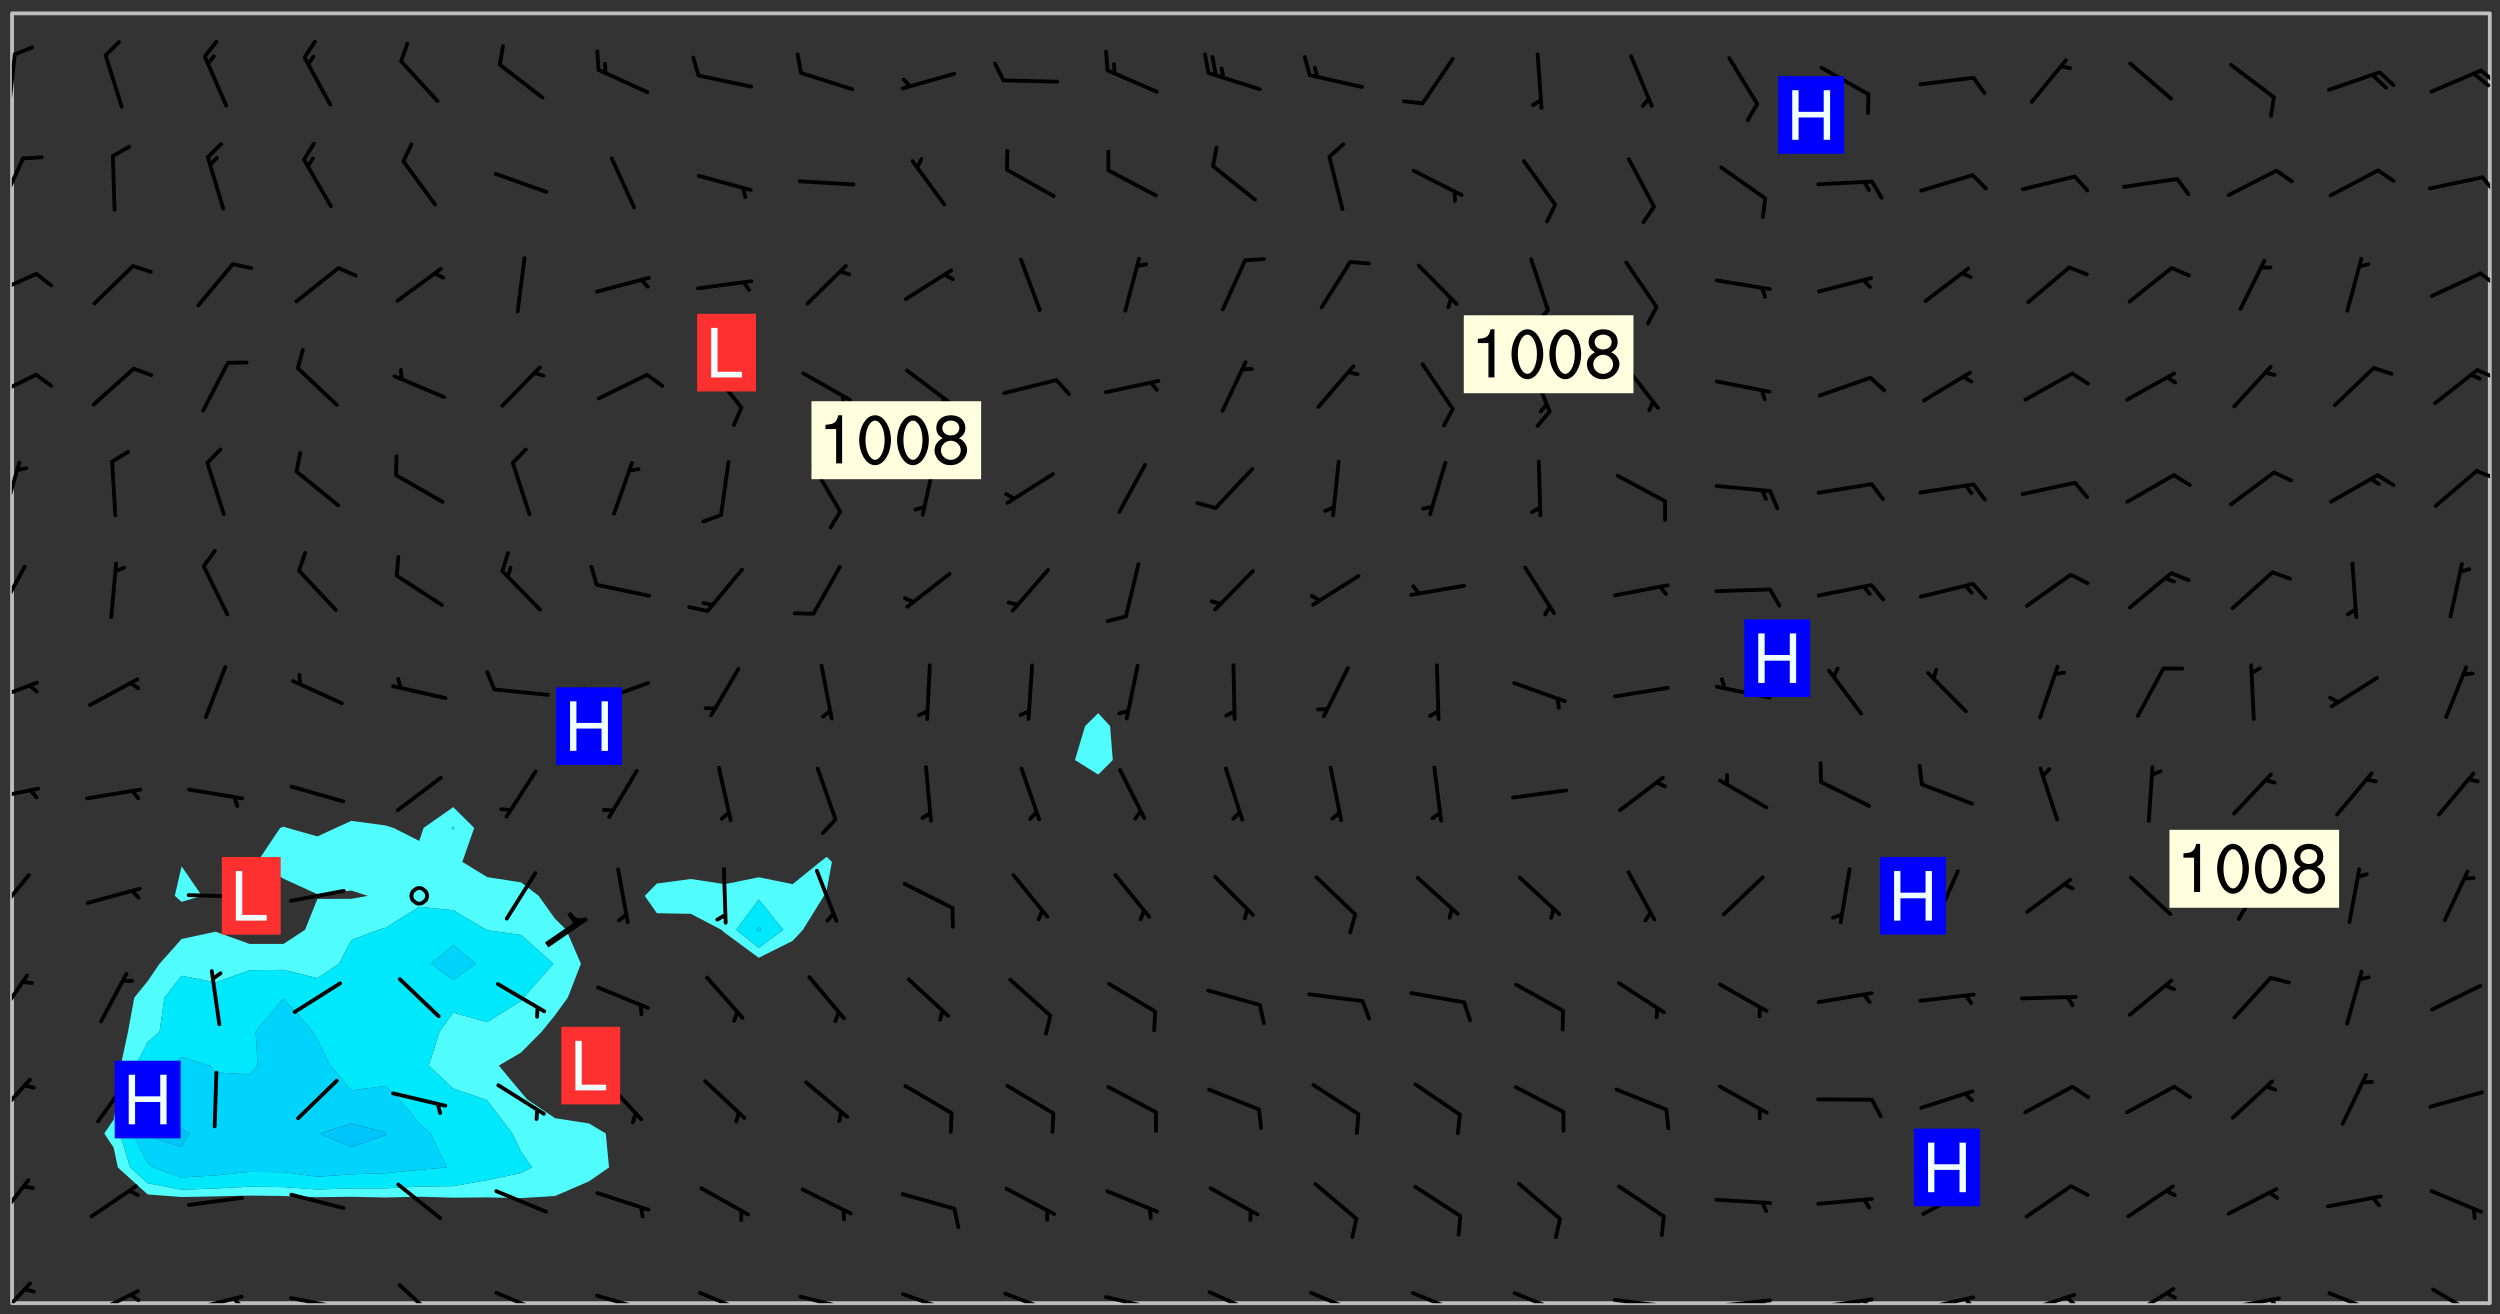 <svg xmlns="http://www.w3.org/2000/svg" role="img" xmlns:xlink="http://www.w3.org/1999/xlink" viewBox="142.45 309.95 326.84 171.84"><rect x="142.45" y="309.95" width="326.84" height="171.84" fill="#333333" stroke="none"/><defs><clipPath id="clip2"><path d="M 144 311.672 L 145 311.672 L 145 480.328 L 144 480.328 Z M 144 311.672"/></clipPath><clipPath id="clip3"><path d="M 144 311.672 L 468 311.672 L 468 480.328 L 144 480.328 Z M 144 311.672"/></clipPath><clipPath id="clip4"><path d="M 467 311.672 L 468 311.672 L 468 480.328 L 467 480.328 Z M 467 311.672"/></clipPath><clipPath id="clip5"><path d="M 144 477 L 147 477 L 147 480.328 L 144 480.328 Z M 144 477"/></clipPath><clipPath id="clip6"><path d="M 153 478 L 161 478 L 161 480.328 L 153 480.328 Z M 153 478"/></clipPath><clipPath id="clip7"><path d="M 159 478 L 161 478 L 161 480.328 L 159 480.328 Z M 159 478"/></clipPath><clipPath id="clip8"><path d="M 166 479 L 175 479 L 175 480.328 L 166 480.328 Z M 166 479"/></clipPath><clipPath id="clip9"><path d="M 172 479 L 175 479 L 175 480.328 L 172 480.328 Z M 172 479"/></clipPath><clipPath id="clip10"><path d="M 180 479 L 188 479 L 188 480.328 L 180 480.328 Z M 180 479"/></clipPath><clipPath id="clip11"><path d="M 194 477 L 201 477 L 201 480.328 L 194 480.328 Z M 194 477"/></clipPath><clipPath id="clip12"><path d="M 207 478 L 215 478 L 215 480.328 L 207 480.328 Z M 207 478"/></clipPath><clipPath id="clip13"><path d="M 220 479 L 228 479 L 228 480.328 L 220 480.328 Z M 220 479"/></clipPath><clipPath id="clip14"><path d="M 226 480 L 227 480 L 227 480.328 L 226 480.328 Z M 226 480"/></clipPath><clipPath id="clip15"><path d="M 233 478 L 241 478 L 241 480.328 L 233 480.328 Z M 233 478"/></clipPath><clipPath id="clip16"><path d="M 246 479 L 255 479 L 255 480.328 L 246 480.328 Z M 246 479"/></clipPath><clipPath id="clip17"><path d="M 253 480 L 255 480 L 255 480.328 L 253 480.328 Z M 253 480"/></clipPath><clipPath id="clip18"><path d="M 260 478 L 268 478 L 268 480.328 L 260 480.328 Z M 260 478"/></clipPath><clipPath id="clip19"><path d="M 273 478 L 281 478 L 281 480.328 L 273 480.328 Z M 273 478"/></clipPath><clipPath id="clip20"><path d="M 286 479 L 295 479 L 295 480.328 L 286 480.328 Z M 286 479"/></clipPath><clipPath id="clip21"><path d="M 293 480 L 295 480 L 295 480.328 L 293 480.328 Z M 293 480"/></clipPath><clipPath id="clip22"><path d="M 300 478 L 308 478 L 308 480.328 L 300 480.328 Z M 300 478"/></clipPath><clipPath id="clip23"><path d="M 313 478 L 321 478 L 321 480.328 L 313 480.328 Z M 313 478"/></clipPath><clipPath id="clip24"><path d="M 326 478 L 334 478 L 334 480.328 L 326 480.328 Z M 326 478"/></clipPath><clipPath id="clip25"><path d="M 340 478 L 348 478 L 348 480.328 L 340 480.328 Z M 340 478"/></clipPath><clipPath id="clip26"><path d="M 353 479 L 361 479 L 361 480.328 L 353 480.328 Z M 353 479"/></clipPath><clipPath id="clip27"><path d="M 360 480 L 362 480 L 362 480.328 L 360 480.328 Z M 360 480"/></clipPath><clipPath id="clip28"><path d="M 366 479 L 375 479 L 375 480.328 L 366 480.328 Z M 366 479"/></clipPath><clipPath id="clip29"><path d="M 372 479 L 374 479 L 374 480.328 L 372 480.328 Z M 372 479"/></clipPath><clipPath id="clip30"><path d="M 379 479 L 388 479 L 388 480.328 L 379 480.328 Z M 379 479"/></clipPath><clipPath id="clip31"><path d="M 385 479 L 388 479 L 388 480.328 L 385 480.328 Z M 385 479"/></clipPath><clipPath id="clip32"><path d="M 393 479 L 401 479 L 401 480.328 L 393 480.328 Z M 393 479"/></clipPath><clipPath id="clip33"><path d="M 399 479 L 401 479 L 401 480.328 L 399 480.328 Z M 399 479"/></clipPath><clipPath id="clip34"><path d="M 406 478 L 414 478 L 414 480.328 L 406 480.328 Z M 406 478"/></clipPath><clipPath id="clip35"><path d="M 412 479 L 414 479 L 414 480.328 L 412 480.328 Z M 412 479"/></clipPath><clipPath id="clip36"><path d="M 420 478 L 427 478 L 427 480.328 L 420 480.328 Z M 420 478"/></clipPath><clipPath id="clip37"><path d="M 433 479 L 441 479 L 441 480.328 L 433 480.328 Z M 433 479"/></clipPath><clipPath id="clip38"><path d="M 439 479 L 441 479 L 441 480.328 L 439 480.328 Z M 439 479"/></clipPath><clipPath id="clip39"><path d="M 446 478 L 454 478 L 454 480.328 L 446 480.328 Z M 446 478"/></clipPath><clipPath id="clip40"><path d="M 460 478 L 467 478 L 467 480.328 L 460 480.328 Z M 460 478"/></clipPath><clipPath id="clip41"><path d="M 144 463 L 147 463 L 147 471 L 144 471 Z M 144 463"/></clipPath><clipPath id="clip42"><path d="M 144 450 L 147 450 L 147 457 L 144 457 Z M 144 450"/></clipPath><clipPath id="clip43"><path d="M 144 437 L 147 437 L 147 444 L 144 444 Z M 144 437"/></clipPath><clipPath id="clip44"><path d="M 144 424 L 147 424 L 147 431 L 144 431 Z M 144 424"/></clipPath><clipPath id="clip45"><path d="M 144 412 L 148 412 L 148 415 L 144 415 Z M 144 412"/></clipPath><clipPath id="clip46"><path d="M 144 398 L 148 398 L 148 402 L 144 402 Z M 144 398"/></clipPath><clipPath id="clip47"><path d="M 144 383 L 146 383 L 146 391 L 144 391 Z M 144 383"/></clipPath><clipPath id="clip48"><path d="M 144 370 L 146 370 L 146 378 L 144 378 Z M 144 370"/></clipPath><clipPath id="clip49"><path d="M 465 371 L 468 371 L 468 373 L 465 373 Z M 465 371"/></clipPath><clipPath id="clip50"><path d="M 144 358 L 148 358 L 148 363 L 144 363 Z M 144 358"/></clipPath><clipPath id="clip51"><path d="M 466 358 L 468 358 L 468 360 L 466 360 Z M 466 358"/></clipPath><clipPath id="clip52"><path d="M 144 345 L 148 345 L 148 349 L 144 349 Z M 144 345"/></clipPath><clipPath id="clip53"><path d="M 466 345 L 468 345 L 468 348 L 466 348 Z M 466 345"/></clipPath><clipPath id="clip54"><path d="M 144 330 L 146 330 L 146 338 L 144 338 Z M 144 330"/></clipPath><clipPath id="clip55"><path d="M 466 332 L 468 332 L 468 336 L 466 336 Z M 466 332"/></clipPath><clipPath id="clip56"><path d="M 144 316 L 145 316 L 145 325 L 144 325 Z M 144 316"/></clipPath><clipPath id="clip57"><path d="M 466 318 L 468 318 L 468 321 L 466 321 Z M 466 318"/></clipPath><clipPath id="clip58"><path d="M 465 319 L 468 319 L 468 322 L 465 322 Z M 465 319"/></clipPath><g id="surface448" clip-path="url(#clip1)"><path fill="#fff" fill-opacity="0" fill-rule="evenodd" d="M 0 0 L 1000 0 L 1000 1000 L 0 1000 Z M 0 0"/><path fill="#d3d3d3" fill-opacity="0" fill-rule="evenodd" d="M162.152 355.867L161.918 356.16 161.977 356.395 162.094 356.566 162.27 356.801 162.562 357.148 162.676 357.207 162.793 357.035 162.852 356.801 163.027 356.625 163.492 356.449 164.191 356.449 164.426 356.742 164.715 357.559 164.773 357.734 164.949 357.965 165.301 358.199 166 358.898 166.172 359.074 166.406 359.422 166.641 359.832 166.93 360.414 167.34 360.879 167.57 361.113 167.805 361.289 167.922 361.52 168.098 361.812 168.27 362.977 168.27 363.211 168.328 363.5 168.387 363.617 168.504 363.734 168.852 364.145 168.969 364.316 169.145 364.492 169.32 364.727 169.438 364.898 169.609 365.25 169.668 365.484 169.902 365.891 170.137 365.832 169.961 366.008 169.902 366.938 169.32 366.938 169.086 366.824 168.738 366.938 168.621 367.055 168.562 367.348 168.504 367.523 168.387 367.695 167.922 367.988 167.863 368.223 167.805 368.336 167.805 368.98 167.863 369.152 167.863 369.562 167.922 369.621 167.922 370.027 167.98 370.434 168.098 370.609 168.156 370.668 168.387 371.309 168.328 371.602 168.328 372.301 168.27 372.883 168.27 373.117 168.211 373.348 168.156 373.699 168.156 375.621 168.211 375.738 168.637 375.738 168.27 375.855 168.246 376.207 169.137 377.375 170.879 377.914 172.219 378.273 172.219 378.812 172.309 379.621 172.844 380.336 174.363 380.605 175.254 380.52 175.344 381.684 175.879 381.863 177.039 381.684 179.094 380.699 180.254 380.336 182.133 380.16 183.828 379.98 183.648 380.699 182.133 380.785 180.883 380.875 180.078 381.145 179.004 381.953 179.273 382.672 179.809 383.57 179.629 384.195 179.363 385.004 179.629 386.082 180.254 386.98 181.059 387.16 182.309 386.98 182.043 387.703 182.141 388.207 182.195 388.5 182.195 388.672 182.254 388.965 182.254 389.371 182.43 389.488 182.781 389.605 183.188 389.605 183.48 389.43 183.594 389.312 183.652 389.195 183.77 388.965 183.828 388.789 184.18 388.324 184.41 388.148 184.586 388.09 184.762 388.148 184.82 388.324 184.938 389.312 184.992 389.781 185.051 389.953 185.168 390.188 185.344 390.246 186.16 390.305 186.449 390.305 186.566 390.539 186.625 390.945 186.684 391.297 186.684 392.402 186.801 392.695 186.918 393.043 187.207 393.742 187.383 394.094 187.965 394.848 188.316 395.023 188.488 395.082 188.957 395.316 189.598 395.781 189.945 396.016 190.238 396.191 190.531 396.246 190.762 396.309 191.578 396.656 191.871 396.832 191.984 397.004 192.336 397.355 192.453 397.531 192.977 398.172 192.977 398.461 193.035 398.812 193.035 399.16 193.094 399.512 193.152 399.801 193.27 399.859 193.441 399.918 193.617 399.918 194.199 400.152 194.375 400.27 194.551 400.559 194.727 400.793 194.84 401.027 195.133 401.258 195.25 401.375 195.25 401.785 195.309 401.84 195.598 402.074 195.832 402.191 195.891 402.309 196.008 402.48 196.066 402.598 196.297 402.832 196.355 403.008 196.59 403.066 196.707 403.125 196.59 403.238 196.531 403.355 196.531 403.473 196.414 403.766 196.297 404.055 196.297 404.637 196.473 404.754 196.59 404.812 196.648 404.93 196.766 405.047 196.879 405.105 197.055 405.453 197.113 405.805 197.172 406.211 197.172 406.387 197.113 406.562 196.996 407.262 196.996 407.434 197.113 407.609 197.406 407.902 197.812 407.902 197.988 408.02 198.105 408.191 198.223 408.484 198.223 408.719 197.695 408.719 197.465 408.484 197.23 408.484 197.055 408.543 196.996 409.242 197.055 409.59 197.172 409.766 197.348 410.176 197.465 410.406 197.754 410.875 197.93 410.93 198.453 410.93 198.688 410.988 199.445 411.629 199.504 411.922 199.504 412.156 199.562 412.215 199.793 412.562 199.793 412.914 199.676 413.086 199.676 413.379 199.969 413.668 200.262 413.844 200.434 413.902 200.727 414.078 201.02 414.195 201.602 414.602 201.891 414.836 202.184 415.012 202.402 415.172 202.418 415.184 202.648 415.359 203.289 415.883 203.465 416.117 203.582 416.293 203.758 416.469 203.871 416.641 203.871 417.281 203.988 417.457 204.457 417.574 205.039 417.691 205.273 417.75 205.504 417.863 205.797 417.98 205.91 418.039 206.496 418.391 206.785 418.562 206.961 418.625 207.137 418.68 207.312 418.738 208.012 419.09 208.301 419.266 208.535 419.32 208.824 419.496 209.059 419.613 209.699 420.02 209.992 420.137 210.164 420.195 210.398 420.254 210.809 420.312 211.039 420.371 211.273 420.488 211.332 420.66 210.922 420.836 211.391 420.895 211.449 421.188 211.562 421.422 211.738 421.477 211.973 421.535 212.148 421.594 212.555 421.711 213.195 421.945 213.312 422.117 213.371 422.352 213.371 422.527 213.312 422.645 213.254 423.051 213.488 423.285 213.605 423.344 213.953 423.461 214.594 423.691 214.77 423.809 215.059 423.926 215.234 424.102 215.469 424.566 216.051 425.672 216.227 425.848 216.574 426.023 216.75 426.141 217.102 426.258 218.148 426.781 218.383 426.84 218.848 426.953 219.141 427.012 219.605 427.188 220.363 427.77 220.598 428.004 220.945 428.469 221.121 428.645 221.41 428.879 222.227 429.578 222.52 429.754 222.809 430.043 223.102 430.219 223.395 430.508 224.09 431.148 224.266 431.324 224.559 431.559 224.848 431.793 225.316 432.082 225.957 432.664 226.305 432.898 226.539 433.191 226.887 433.539 227.238 434.004 228.172 434.996 228.52 435.402 228.637 435.578 228.871 435.637 228.984 435.754 229.629 435.93 229.859 436.043 230.094 436.102 230.387 436.277 230.617 436.395 231.551 437.094 231.957 437.5 232.191 437.676 232.598 437.852 232.832 437.969 233.648 438.316 233.996 438.551 234.23 438.668 234.523 438.957 234.754 439.074 235.512 439.426 235.863 439.598 236.094 439.656 236.387 439.773 236.621 439.832 237.492 440.008 238.309 440.008 238.777 440.238 238.949 440.297 239.824 440.996 240.289 441.113 240.582 441.172 240.758 441.23 240.988 441.289 241.457 441.348 241.805 441.406 242.156 441.465 242.562 441.523 242.855 441.523 243.027 441.582 243.027 441.812 243.203 441.988 243.496 441.988 243.844 442.047 244.195 442.105 244.895 442.223 245.535 442.223 246 441.988 246.293 441.812 246.465 441.695 246.875 441.523 247.164 441.348 248.098 440.883 248.566 440.59 249.09 440.297 249.555 440.125 250.02 439.949 251.07 439.484 251.359 439.367 251.77 439.25 252.059 439.133 252.586 438.957 254.102 438.258 254.684 437.91 254.973 437.852 255.266 437.793 255.613 437.676 256.488 437.445 256.84 437.328 256.953 437.328 257.188 437.27 258.062 437.035 258.297 436.977 259.109 436.977 259.461 436.918 260.277 436.801 260.449 436.742 260.801 436.688 261.094 436.629 261.324 436.57 262.141 436.395 262.316 436.336 262.664 436.336 262.898 436.277 263.363 436.16 264.121 435.988 264.355 435.93 264.703 435.93 265.113 435.812 265.402 435.754 266.688 435.695 266.977 435.695 267.387 435.637 267.617 435.578 267.793 435.578 268.668 435.461 269.074 435.461 269.484 435.344 269.832 435.344 270.184 435.23 271.055 435.172 272.805 435.172 273.852 435.461 274.262 435.578 274.551 435.695 274.902 435.812 275.191 435.93 276.242 436.102 276.531 436.16 276.824 436.16 277.117 436.219 277.289 436.277 277.699 436.336 277.871 436.395 277.988 436.453 278.105 436.453 278.223 436.512 278.574 436.57 278.688 436.57 279.098 436.637 281.02 437.031 282.945 437.426 284.465 437.875 286.16 438.594 288.305 439.398 289.91 438.68 291.34 437.875 292.5 436.797 293.75 436.348 296.785 435.629 298.66 435.27 300.805 433.922 303.039 432.668 305.539 431.41 307.234 430.961 309.02 430.781 310.18 430.512 310.805 431.051 312.145 430.781 312.859 429.793 313.844 428.449 314.289 428.27 315.094 427.91 316.969 427.371 318.754 426.922 320.004 426.652 321.164 426.562 322.863 426.473 324.824 426.203 326.074 426.113 326.613 426.113 327.238 426.023 328.129 426.023 330.273 425.844 332.684 425.664 335.273 425.574 336.969 425.754 338.578 425.844 340.008 426.203 341.168 426.922 343.043 427.91 344.203 429.438 344.469 430.152 345.098 430.242 345.453 431.141 345.988 431.68 346.523 433.207 347.598 433.566 348.133 433.566 347.328 434.102 347.418 435.809 348.133 438.504 349.023 439.309 349.918 440.297 350.633 441.555 352.418 442.094 353.938 441.914 354.293 443.258 355.902 442.453 356.883 441.914 357.152 442.184 357.469 441.969 357.688 441.824 358.488 442.273 358.938 441.914 359.293 441.914 359.828 441.645 360.367 440.926 360.902 440.656 361.527 439.668 362.688 440.117 363.527 440.488 364.922 441.105 366.617 440.926 368.223 440.926 370.008 441.016 370.188 439.309 370.723 437.965 371.527 438.234 372.02 439.082 372.422 439.488 372.332 440.027 372.332 440.387 373.047 440.836 373.758 440.566 375.188 440.566 375.547 441.555 375.992 442.812 376.707 444.156 377.957 444.785 379.652 445.414 380.367 445.234 380.547 444.695 381.527 444.605 381.977 444.965 382.062 446.223 381.797 446.852 381.262 447.031 381.262 447.57 381.977 448.555 382.242 449.094 383.227 450.082 384.027 451.16 383.762 451.52 383.672 452.418 383.047 454.75 382.691 456.816 382.602 458.609 382.422 459.328 382.332 459.867 382.332 461.305 381.352 463.188 380.992 464.895 380.457 465.793 379.652 466.961 379.387 467.5 381.441 468.754 381.527 469.113 381.172 469.652 381.082 469.473 381.082 470.281 381.172 471.719 380.727 472.434 379.652 472.527 379.387 473.242 379.922 474.141 380.727 474.859 381.887 475.668 383.227 475.938 383.672 476.297 383.316 476.746 381.527 476.656 380.277 476.207 379.562 475.488 378.938 475.398 378.762 478.988 378.574 480.297 467.934 480.297 467.934 311.703 412.664 311.703 412.664 360.785 413.426 360.91 416.715 361.453 418.738 364.289 418.738 367.043 421.09 367.375 423.438 367.707 427.488 367.707 426.109 371.867 424.086 372.574 422.062 373.277 421.52 373.621 418.926 375.238 418.738 375.355 416.715 373.277 415.984 370.535 413.312 368.457 411.938 364.957 411.871 364.875 409.914 362.203 412.664 360.785 412.664 311.703 294.422 311.703 294.422 403.117 294.539 403.148 294.672 403.16 294.746 403.234 294.852 403.281 294.941 403.34 295.027 403.398 295.117 403.457 295.414 403.754 295.473 403.844 295.504 403.961 295.531 404.078 295.547 404.215 295.516 404.332 295.457 404.422 295.398 404.508 295.355 404.613 295.309 404.715 295.281 404.836 295.281 404.98 295.457 405.25 295.605 405.398 295.68 405.484 295.754 405.559 295.797 405.664 295.859 405.754 295.918 405.84 295.961 405.945 296.02 406.035 296.066 406.137 296.109 406.242 296.168 406.328 296.285 406.508 296.359 406.582 296.422 406.668 296.48 406.758 296.523 406.863 296.582 406.953 296.641 407.039 296.703 407.129 296.762 407.219 296.805 407.32 296.922 407.5 296.996 407.574 297.055 407.66 297.129 407.734 297.219 407.793 297.324 407.84 297.473 407.84 297.605 407.824 297.738 407.84 297.84 407.793 297.914 407.719 297.961 407.617 297.945 407.484 297.945 407.336 297.898 407.23 297.871 407.113 297.824 407.012 297.797 406.891 297.754 406.789 297.691 406.699 297.648 406.598 297.605 406.492 297.574 406.375 297.559 406.242 297.547 406.105 297.633 406.047 297.691 405.961 297.812 405.93 297.855 406.035 297.871 406.168 297.871 406.285 297.93 406.387 297.988 406.477 298.078 406.535 298.227 406.684 298.285 406.773 298.328 406.879 298.316 406.98 298.402 407.039 298.508 407.086 298.594 407.145 298.684 407.203 298.758 407.277 298.641 407.305 298.535 407.352 298.449 407.41 298.375 407.484 298.316 407.574 298.254 407.66 298.227 407.781 298.18 407.883 298.137 407.988 298.105 408.105 298.094 408.238 298.078 408.371 298.078 408.52 298.105 408.637 298.152 408.742 298.195 408.844 298.254 408.934 298.328 409.008 298.418 409.066 298.492 409.141 298.582 409.199 298.641 409.289 298.684 409.395 298.73 409.496 298.848 409.527 298.98 409.543 299.129 409.543 299.246 409.512 299.352 409.555 299.395 409.66 299.441 409.762 299.469 409.883 299.5 410 299.527 410.117 299.559 410.238 299.586 410.355 299.691 410.398 299.793 410.445 299.926 410.43 300.074 410.578 300.137 410.664 300.211 410.738 300.281 410.812 300.371 410.875 300.477 410.918 300.578 410.961 300.695 410.992 300.832 411.008 300.949 410.977 301.023 410.902 301.051 410.785 301.039 410.652 301.008 410.531 300.98 410.414 301.023 410.309 301.141 410.309 301.23 410.371 301.348 410.398 301.496 410.398 301.629 410.414 301.777 410.414 301.91 410.43 302.043 410.414 302.191 410.414 302.324 410.398 302.457 410.387 302.594 410.398 302.711 410.371 302.844 410.355 303.035 410.297 302.977 410.473 302.961 410.605 302.934 410.727 302.918 410.859 302.859 410.945 302.727 410.961 302.621 411.008 302.516 411.051 302.398 411.082 302.281 411.109 302.016 411.141 301.867 411.141 301.734 411.156 301.66 411.23 301.719 411.316 301.867 411.465 301.984 411.645 302.059 411.715 302.148 411.777 302.238 411.836 302.324 411.895 302.414 411.953 302.516 411.996 302.621 412.059 302.727 412.102 302.812 412.16 302.918 412.207 303.02 412.25 303.199 412.367 303.258 412.457 303.215 412.559 303.168 412.664 303.184 412.797 303.406 413.02 303.465 413.109 303.508 413.211 303.539 413.332 303.582 413.434 303.598 413.566 303.629 413.684 303.641 413.82 303.672 413.938 303.82 414.086 303.922 414.129 304.027 414.172 304.145 414.203 304.277 414.219 304.414 414.234 304.531 414.234 304.648 414.203 304.738 414.145 304.781 414.039 304.828 413.938 304.871 413.832 304.902 413.715 304.914 413.582 304.914 413.434 304.902 413.301 304.887 413.168 304.855 413.051 304.812 412.945 304.766 412.84 304.723 412.738 304.68 412.633 304.664 412.5 304.68 412.367 304.707 412.25 304.738 412.133 304.766 412.012 304.812 411.91 304.902 411.852 304.988 411.789 305.062 411.715 305.152 411.656 305.375 411.434 305.434 411.348 305.508 411.273 305.625 411.094 305.684 411.008 305.684 410.859 305.609 410.785 305.508 410.738 305.402 410.695 305.301 410.652 305.242 410.562 305.195 410.457 305.168 410.34 305.258 410.281 305.375 410.25 305.477 410.207 305.656 410.09 305.805 409.941 305.816 409.809 305.805 409.703 305.715 409.645 305.582 409.66 305.434 409.66 305.301 409.676 305.168 409.66 305.047 409.629 304.961 409.57 304.887 409.496 304.828 409.406 304.766 409.32 304.648 409.141 304.59 409.055 304.621 408.934 304.707 408.875 304.828 408.844 304.887 408.758 304.887 408.637 304.855 408.52 304.797 408.43 304.738 408.344 304.691 408.238 304.664 408.121 304.648 407.988 304.707 407.898 304.781 407.824 304.871 407.766 304.988 407.586 305.062 407.512 305.121 407.426 305.27 407.277 305.391 407.246 305.523 407.23 305.656 407.246 305.73 407.32 305.773 407.426 305.789 407.559 305.758 407.676 305.641 407.707 305.508 407.719 305.359 407.867 305.316 407.973 305.27 408.074 305.242 408.195 305.211 408.312 305.211 408.461 305.242 408.578 305.285 408.684 305.344 408.773 305.418 408.844 305.492 408.918 305.609 408.949 305.73 408.977 305.848 408.949 305.98 408.934 306.098 408.934 306.188 408.992 306.262 409.066 306.309 409.172 306.367 409.258 306.469 409.305 306.602 409.32 306.707 409.363 306.793 409.422 306.781 409.527 306.707 409.602 306.527 409.719 306.469 409.809 306.379 409.867 306.309 409.941 306.234 410.016 306.172 410.105 306.145 410.223 306.129 410.355 306.145 410.488 306.129 410.621 306.129 410.77 306.145 410.902 306.172 411.02 306.203 411.141 306.277 411.215 306.367 411.273 306.453 411.332 306.543 411.391 306.66 411.422 306.66 411.508 306.559 411.555 306.469 411.613 306.203 411.645 306.086 411.672 305.938 411.672 305.832 411.715 305.73 411.762 305.672 411.852 305.609 412.086 305.598 412.219 305.566 412.34 305.551 412.473 305.551 412.766 305.539 412.898 305.551 413.035 305.566 413.168 305.699 413.184 305.832 413.195 305.953 413.227 306.039 413.285 306.113 413.359 306.16 413.465 306.203 413.566 306.219 413.699 306.219 414.145 306.203 414.277 306.203 414.723 306.234 414.988 306.262 415.105 306.277 415.238 306.309 415.355 306.395 415.566 306.426 415.832 306.426 415.98 306.395 416.098 306.367 416.215 306.336 416.336 306.309 416.453 306.277 416.57 306.246 416.691 306.234 416.824 306.219 416.957 306.309 417.016 306.426 416.984 306.527 417 306.574 417.105 306.543 417.371 306.543 417.812 306.5 417.918 306.453 418.023 306.41 418.125 306.367 418.23 306.309 418.316 306.277 418.438 306.234 418.555 306.203 418.672 306.188 418.805 306.203 418.938 306.262 419.027 306.367 419.074 306.453 419.133 306.512 419.219 306.5 419.355 306.469 419.473 306.426 419.574 306.426 420.02 306.41 420.152 306.41 420.301 306.379 420.418 306.336 420.523 306.309 420.641 306.262 420.746 306.219 420.848 306.188 420.969 306.16 421.086 306.129 421.219 306.098 421.336 306.07 421.453 306.027 421.559 305.996 421.676 305.965 421.797 305.953 421.93 305.938 422.062 305.938 422.359 305.965 422.477 305.965 422.625 306.012 423.023 306.039 423.141 306.098 423.23 306.219 423.262 306.367 423.262 306.5 423.246 306.559 423.336 306.559 423.453 306.5 423.543 306.41 423.602 306.309 423.645 306.203 423.691 306.113 423.75 306.027 423.809 305.891 423.824 305.773 423.793 305.641 423.777 305.539 423.824 305.477 423.91 305.465 424.047 305.449 424.18 305.418 424.297 305.391 424.414 305.375 424.547 305.344 424.668 305.344 424.965 305.359 425.098 305.391 425.215 305.391 425.363 305.402 425.496 305.402 425.645 305.375 425.762 305.328 425.863 305.301 425.984 305.27 426.102 305.211 426.191 305.137 426.266 305.035 426.309 304.93 426.355 304.812 426.383 304.691 426.414 304.59 426.367 304.648 426.281 304.754 426.234 304.781 426.117 304.812 426 304.84 425.879 304.871 425.762 304.871 425.613 304.887 425.48 304.855 425.363 304.812 425.258 304.707 425.273 304.633 425.348 304.531 425.391 304.441 425.453 304.367 425.527 304.324 425.629 304.309 425.762 304.277 425.879 304.25 426 304.219 426.117 304.191 426.234 304.16 426.355 304.133 426.473 304.102 426.59 304.059 426.695 303.969 426.754 303.879 426.754 303.762 426.723 303.73 426.637 303.746 426.5 303.715 426.383 303.715 426.234 303.703 426.102 303.703 425.953 303.641 425.719 303.613 425.598 303.57 425.496 303.523 425.391 303.465 425.305 303.406 425.215 303.363 425.109 303.301 425.023 303.152 424.875 303.082 424.801 302.977 424.754 302.871 424.711 302.77 424.668 302.473 424.371 302.383 424.297 302.297 424.238 302.191 424.195 302.102 424.133 302.016 424.074 301.91 424.031 301.82 423.973 301.734 423.91 301.66 423.84 301.555 423.793 301.469 423.734 301.363 423.691 301.273 423.629 301.172 423.586 301.066 423.543 300.98 423.484 300.875 423.438 300.77 423.395 300.668 423.348 300.578 423.289 300.477 423.246 300.371 423.203 300.281 423.141 300.164 423.113 300.031 423.098 299.898 423.113 299.75 423.113 299.617 423.129 299.5 423.098 299.41 423.039 299.336 422.965 299.246 422.906 299.145 422.859 298.996 422.859 298.875 422.832 298.773 422.789 298.699 422.715 298.582 422.535 298.492 422.477 298.391 422.434 298.301 422.371 298.195 422.328 298.105 422.27 298.02 422.211 297.914 422.164 297.855 422.078 297.797 421.988 297.754 421.883 297.707 421.781 297.633 421.707 297.547 421.648 297.473 421.574 297.383 421.516 297.16 421.293 297.117 421.188 297.086 420.922 297.191 420.879 297.336 420.879 297.441 420.922 297.516 420.996 297.605 421.055 297.691 421.113 297.797 421.16 297.887 421.219 298.035 421.367 298.105 421.441 298.254 421.59 298.316 421.676 298.391 421.75 298.477 421.809 298.551 421.883 298.641 421.945 298.73 422.004 298.816 422.062 299.086 422.238 299.188 422.285 299.293 422.328 299.395 422.371 299.441 422.297 299.5 422.211 299.574 422.137 299.645 422.062 299.75 422.105 299.824 422.18 299.883 422.27 299.926 422.371 299.973 422.477 300.016 422.582 300.137 422.609 300.254 422.582 300.328 422.492 300.371 422.387 300.43 422.297 300.504 422.223 300.609 422.18 300.727 422.152 300.859 422.164 300.949 422.223 301.098 422.371 301.156 422.461 301.199 422.566 301.246 422.668 301.289 422.773 301.332 422.875 301.438 422.922 301.543 422.965 301.676 422.98 301.762 422.922 301.82 422.832 301.895 422.758 302 422.715 302.117 422.742 302.223 422.789 302.324 422.832 302.43 422.875 302.531 422.922 302.711 423.039 302.711 423.156 302.695 423.289 302.711 423.422 302.727 423.559 302.785 423.645 302.887 423.691 303.008 423.719 303.125 423.75 303.273 423.75 303.391 423.719 303.449 423.629 303.629 423.512 303.688 423.422 303.762 423.348 303.82 423.262 303.938 423.082 304.117 422.965 304.234 422.996 304.324 423.055 304.367 423.129 304.352 423.262 304.352 423.379 304.441 423.438 304.59 423.438 304.723 423.422 304.855 423.41 305.121 423.379 305.227 423.336 305.344 423.305 305.465 423.277 305.539 423.203 305.609 423.129 305.672 423.039 305.656 422.934 305.609 422.832 305.508 422.789 305.402 422.773 305.285 422.801 305.02 422.832 304.871 422.832 304.797 422.758 304.707 422.699 304.59 422.668 304.473 422.641 304.34 422.625 304.191 422.625 304.059 422.641 303.762 422.641 303.656 422.594 303.508 422.445 303.465 422.344 303.406 422.254 303.629 422.031 303.715 421.973 303.82 421.93 303.938 421.898 304.07 421.883 304.203 421.898 304.34 421.914 304.441 421.957 304.574 421.945 304.664 421.883 304.766 421.84 304.828 421.75 304.781 421.648 304.691 421.59 304.574 421.559 304.473 421.516 304.414 421.426 304.352 421.336 304.352 421.219 304.367 421.086 304.473 421.039 304.547 420.969 304.547 420.848 304.457 420.789 304.426 420.672 304.516 420.613 304.59 420.539 304.633 420.434 304.691 420.344 304.738 420.242 304.754 420.109 304.754 419.961 304.707 419.855 304.664 419.754 304.574 419.695 304.441 419.68 304.34 419.637 304.203 419.621 304.086 419.59 303.641 419.59 303.508 419.574 303.375 419.562 303.242 419.547 303.125 419.516 302.977 419.516 302.844 419.5 302.711 419.488 302.445 419.457 302.324 419.414 302.238 419.355 302.164 419.281 302.164 419.133 302.176 419 302.281 418.953 302.383 418.91 302.516 418.895 302.668 418.895 302.801 418.879 303.094 418.879 303.215 418.91 303.316 418.953 303.406 419.012 303.641 419.074 303.762 419.027 303.852 418.969 303.953 418.926 304.086 418.91 304.191 418.953 304.293 419 304.426 419.012 304.547 418.984 304.691 418.984 304.812 418.953 304.93 418.926 305.035 418.879 305.109 418.805 305.195 418.746 305.344 418.598 305.402 418.512 305.449 418.406 305.477 418.289 305.492 418.184 305.391 418.141 305.301 418.082 305.184 418.051 305.078 418.008 304.988 417.945 304.914 417.859 304.84 417.785 304.738 417.742 304.633 417.695 304.531 417.652 304.473 417.562 304.426 417.461 304.34 417.25 304.277 417.164 304.219 417.074 304.145 417 304.059 416.941 303.789 416.941 303.672 416.973 303.582 417.031 303.48 417.074 303.348 417.09 303.242 417.074 303.215 416.957 303.152 416.867 303.035 416.836 302.934 416.793 302.785 416.645 302.754 416.527 302.738 416.422 302.812 416.348 302.992 416.23 303.109 416.203 303.227 416.172 303.363 416.188 303.465 416.23 303.57 416.273 303.672 416.32 303.777 416.363 303.895 416.395 304.027 416.41 304.145 416.438 304.277 416.453 304.383 416.438 304.473 416.379 304.398 416.305 304.293 416.262 304.219 416.188 304.145 416.098 303.996 415.949 303.91 415.891 303.82 415.832 303.746 415.758 303.656 415.699 303.555 415.652 303.434 415.625 303.332 415.578 303.227 415.535 303.109 415.504 303.008 415.461 302.887 415.43 302.738 415.43 302.621 415.461 302.516 415.504 302.43 415.566 302.25 415.684 302.164 415.742 302.074 415.801 301.969 415.848 301.883 415.906 301.777 415.949 301.676 415.992 301.57 416.039 301.496 416.113 301.438 416.203 301.379 416.289 301.332 416.395 301.273 416.48 301.199 416.555 301.066 416.543 300.949 416.512 300.832 416.512 300.758 416.586 300.668 416.645 300.594 416.719 300.504 416.777 300.418 416.836 300.312 416.883 300.211 416.926 300.074 416.941 299.973 416.898 299.824 416.75 299.719 416.703 299.633 416.703 299.527 416.75 299.426 416.793 299.305 416.824 299.188 416.793 299.113 416.719 299.113 416.602 299.145 416.48 299.219 416.41 299.277 416.32 299.352 416.246 299.469 416.215 299.574 416.172 299.867 416.172 300 416.156 300.137 416.141 300.238 416.098 300.328 416.039 300.43 415.992 300.52 415.934 300.652 415.922 300.742 415.98 300.875 415.992 300.965 415.934 301.051 415.875 301.156 415.832 301.246 415.773 301.332 415.711 301.422 415.652 301.57 415.504 301.629 415.418 301.688 415.328 301.793 415.285 301.926 415.27 302.043 415.297 302.164 415.328 302.223 415.27 302.281 415.18 302.312 414.914 302.34 414.797 302.445 414.809 302.578 414.824 302.68 414.781 302.77 414.723 302.828 414.633 302.902 414.559 302.961 414.469 303.008 414.367 303.02 414.234 303.008 414.102 302.961 413.996 302.812 413.848 302.754 413.758 302.695 413.672 302.652 413.566 302.652 413.121 302.668 412.988 302.668 412.84 302.68 412.707 302.621 412.648 302.531 412.707 302.43 412.664 302.25 412.547 302.164 412.488 302.102 412.398 302.043 412.309 301.969 412.234 301.883 412.176 301.762 412.207 301.66 412.219 301.555 412.266 301.469 412.324 301.363 412.367 301.215 412.516 301.125 412.574 301.039 412.633 300.949 412.695 300.844 412.738 300.711 412.754 300.711 412.633 300.816 412.59 300.934 412.559 301.008 412.488 301.051 412.383 301.051 412.234 301.023 412.117 300.875 411.969 300.742 411.953 300.594 411.953 300.477 411.984 300.371 412.027 300.27 412.07 300.18 412.133 300.062 412.16 299.988 412.086 300 411.953 299.957 411.852 299.914 411.746 299.824 411.688 299.707 411.715 299.586 411.746 299.469 411.777 299.367 411.82 299.246 411.852 299.145 411.895 299.039 411.938 298.949 411.996 298.848 412.012 298.848 411.895 298.863 411.762 298.805 411.672 298.73 411.715 298.582 411.863 298.523 411.953 298.449 412.027 298.402 412.133 298.359 412.234 298.285 412.309 298.227 412.398 298.152 412.473 298.094 412.559 298.02 412.633 297.93 412.695 297.855 412.766 297.781 412.84 297.68 412.855 297.547 412.871 297.441 412.828 297.441 412.707 297.59 412.559 297.633 412.457 297.691 412.367 297.738 412.266 297.781 412.16 297.84 412.07 297.871 411.953 297.914 411.852 297.945 411.73 297.973 411.613 298.02 411.508 298.062 411.406 298.105 411.301 298.18 411.23 298.27 411.168 298.359 411.109 298.461 411.066 298.758 411.066 299.023 411.035 299.129 410.992 299.055 410.918 298.938 410.887 298.832 410.844 298.742 410.785 298.641 410.738 298.551 410.68 298.449 410.637 298.344 410.594 298.254 410.531 298.168 410.473 298.062 410.43 297.961 410.387 297.84 410.355 297.723 410.324 297.621 410.281 297.5 410.25 297.398 410.207 297.309 410.148 297.266 410.043 297.25 409.91 297.352 409.867 297.484 409.852 297.621 409.867 297.754 409.852 297.855 409.809 297.914 409.719 297.93 409.613 297.84 409.555 297.766 409.48 297.664 409.438 297.574 409.379 297.426 409.23 297.383 409.125 297.367 408.992 297.367 408.699 297.309 408.609 297.219 408.551 297.145 408.477 297.102 408.371 297.07 408.254 297.012 408.164 296.938 408.09 296.82 408.062 296.746 407.988 296.656 407.93 296.566 407.867 296.48 407.809 296.406 407.734 296.348 407.648 296.301 407.543 296.215 407.484 296.066 407.336 295.871 407.277 295.738 407.293 295.637 407.336 295.562 407.41 295.516 407.512 295.473 407.617 295.414 407.707 295.355 407.793 295.059 408.09 294.969 408.148 294.883 408.148 294.82 408.062 294.777 407.957 294.809 407.84 294.867 407.75 294.895 407.633 294.883 407.5 294.793 407.438 294.688 407.484 294.57 407.512 294.453 407.543 294.184 407.719 294.082 407.766 293.965 407.793 293.859 407.84 293.77 407.898 293.668 407.941 293.609 407.855 293.562 407.75 293.578 407.617 293.625 407.512 293.695 407.438 293.77 407.367 293.828 407.277 293.828 407.129 293.785 407.023 293.547 407.023 293.445 407.07 293.414 407.188 293.387 407.305 293.355 407.426 293.281 407.469 293.148 407.484 293.074 407.438 293.031 407.336 292.988 407.23 292.941 407.129 292.898 407.023 292.777 407.055 292.676 407.098 292.543 407.113 292.426 407.145 292.32 407.188 292.23 407.246 292.129 407.293 292.008 407.32 291.875 407.336 291.773 407.293 291.715 407.203 291.668 407.098 291.625 406.996 291.582 406.891 291.582 406.773 291.641 406.684 291.727 406.625 291.906 406.508 292.008 406.461 292.113 406.418 292.219 406.359 292.32 406.316 292.41 406.254 292.512 406.211 292.617 406.152 292.719 406.105 292.809 406.047 292.914 406.004 293.016 405.961 293.105 405.898 293.207 405.855 293.344 405.84 293.461 405.871 293.562 405.914 293.684 405.945 293.785 405.988 293.891 406.035 293.992 406.078 294.098 406.121 294.199 406.168 294.305 406.211 294.406 406.254 294.512 406.301 294.598 406.359 294.703 406.402 294.82 406.434 294.926 406.477 295.027 406.523 295.117 406.582 295.223 406.625 295.324 406.668 295.43 406.715 295.547 406.742 295.648 406.789 295.77 406.816 295.918 406.816 296.004 406.758 296.02 406.656 296.078 406.566 296.051 406.449 295.977 406.375 295.859 406.195 295.785 406.121 295.695 406.047 295.516 405.93 295.43 405.871 295.324 405.828 295.223 405.781 294.953 405.605 294.895 405.516 294.82 405.441 294.762 405.352 294.719 405.25 294.688 405.133 294.672 404.996 294.672 404.434 294.66 404.301 294.645 404.168 294.613 404.051 294.598 403.918 294.586 403.785 294.555 403.664 294.332 403.441 294.273 403.355 294.258 403.25 294.289 403.133 294.422 403.117 294.422 311.703 172.992 311.703 172.992 313.156 172.934 313.391 172.582 314.441 172.41 314.965 172.293 315.312 172.117 315.723 172 315.895 171.766 316.188 171.535 316.246 171.184 316.246 171.066 316.305 170.836 316.711 170.836 317.004 170.953 317.18 171.184 317.41 171.301 317.645 171.941 318.402 172.234 318.867 172.41 319.102 172.641 319.453 172.875 319.801 173.516 320.617 173.691 321.082 173.863 321.492 173.98 322.188 174.156 322.656 174.273 324.055 174.332 324.52 174.332 325.395 174.449 326.441 174.449 331.223 174.391 331.688 174.039 332.969 173.863 333.492 173.75 333.902 173.398 334.832 172.934 336 172.699 336.582 172.582 336.758 172.41 337.105 172.234 337.512 171.883 338.328 171.824 338.621 171.711 338.914 171.594 339.203 171.535 339.379 171.418 340.254 171.359 340.66 171.301 340.777 171.242 340.953 171.184 341.125 170.953 341.652 170.836 341.824 170.836 342.059 170.719 342.293 170.66 342.465 170.484 343.051 170.484 343.34 170.426 343.516 170.426 343.809 170.367 343.922 170.309 344.449 170.309 344.621 170.254 344.855 170.254 347.477 170.078 348.293 169.961 348.469 169.785 348.703 169.668 348.875 169.555 349.109 168.969 350.043 168.738 350.332 168.445 350.797 168.27 351.031 167.98 351.383 167.629 352.082 167.516 352.312 167.34 352.723 167.164 352.953 166.758 353.48 165.941 354.18 165.648 354.352 165.359 354.586 165.184 354.703 165.008 354.879 164.484 355.285 163.957 355.461 163.785 355.637 163.551 355.691 162.91 355.867 162.152 355.867M174.363 386.891L173.289 387.34 173.648 388.234 174.898 387.52 175.344 386.98 174.363 386.891"/><path fill="#d3d3d3" fill-opacity="0" fill-rule="evenodd" d="M201.508 416.598L200.613 416.598 201.062 417.227 202.043 417.586 202.848 417.496 203.293 416.508 203.117 416.598 202.402 416.242 201.508 416.598M356.129 475.668L356.07 475.145 356.07 474.852 356.184 474.559 356.242 474.328 356.711 473.859 356.824 473.859 356.941 473.746 357.059 473.688 357.234 473.688 357.469 473.629 357.816 473.629 358.051 473.688 358.168 473.746 358.398 473.918 358.457 474.094 358.574 474.676 358.574 474.969 358.457 475.145 358.285 475.434 358.109 475.609 357.582 476.133 357.352 476.367 357.234 476.426 357.059 476.426 356.941 476.367 356.535 476.074 356.359 475.957 356.242 475.898 356.184 475.785 356.129 475.668M362.77 464.711L362.711 464.539 362.711 463.43 362.77 463.258 362.945 463.199 363.117 463.141 363.293 463.141 363.527 463.082 363.645 463.141 363.703 463.84 363.645 464.012 363.527 464.188 363.41 464.246 363.176 464.77 363.062 464.828 362.828 464.828 362.77 464.711M372.383 450.32L372.266 450.145 372.266 449.445 372.559 448.57 372.676 448.398 372.852 448.047 372.965 447.816 373.082 447.523 373.434 446.766 373.551 446.535 373.723 446.301 373.898 446.301 374.016 446.242 374.656 446.242 374.773 446.301 375.008 446.535 375.18 446.648 375.531 446.941 375.648 447.059 375.762 447.234 375.762 447.348 375.879 447.406 375.996 447.523 375.996 448.223 375.938 448.398 375.938 448.629 375.879 448.805 375.531 449.855 375.414 450.086 375.297 450.32 375.18 450.379 374.949 450.613 374.309 450.902 373.434 450.902 373.023 450.785 372.383 450.32"/><path fill="none" stroke="#bebebe" stroke-linecap="round" stroke-linejoin="round" stroke-miterlimit="10" stroke-width=".5" d="M 431.957 354.305 L 108.027 354.305 L 108.027 185.68 L 431.957 185.68 L 431.957 354.305" transform="matrix(1 0 0 -1 36 666)"/><g clip-path="url(#clip2)"><path fill="#fff" fill-opacity="0" fill-rule="evenodd" d="M 144 475.891 L 144 480.328 L 144.004 480.328 L 144 480.328 L 144 311.672 L 144.004 311.672 L 144 311.672 L 144 475.891"/></g><g clip-path="url(#clip3)"><path fill="#fff" fill-opacity="0" fill-rule="evenodd" d="M 144.004 480.328 L 144.004 311.672 L 166.191 311.672 L 166.191 423.211 L 165.301 427.07 L 166.191 427.855 L 168.848 427.07 L 166.191 423.211 L 166.191 311.672 L 201.699 311.672 L 201.699 415.465 L 197.828 418.191 L 197.262 419.891 L 193.902 418.191 L 192.82 417.863 L 188.383 417.266 L 186.344 418.191 L 183.945 419.301 L 180.031 418.191 L 179.508 418.027 L 179.074 418.191 L 176.102 422.629 L 179.508 424.828 L 183.945 426.855 L 188.383 426.379 L 190.539 427.07 L 188.383 427.457 L 183.945 427.477 L 182.328 431.508 L 179.508 433.355 L 175.066 433.352 L 170.629 431.754 L 166.191 432.707 L 163.309 435.945 L 161.754 438.219 L 160.004 440.383 L 159.191 444.82 L 158.23 449.262 L 157.797 453.699 L 157.316 456.312 L 156.082 458.137 L 157.316 460 L 157.852 462.574 L 161.754 466.105 L 166.191 466.449 L 170.629 466.359 L 175.066 466.254 L 179.508 466.312 L 183.945 466.465 L 188.383 466.414 L 192.82 466.504 L 197.262 466.402 L 201.699 466.531 L 206.137 466.492 L 210.574 466.586 L 215.016 466.309 L 219.453 464.395 L 222.074 462.574 L 221.648 458.137 L 219.453 456.824 L 215.016 456.137 L 211.387 453.699 L 210.574 452.754 L 207.664 449.262 L 210.574 447.551 L 213.273 444.82 L 215.016 442.668 L 216.676 440.383 L 218.398 435.945 L 216.48 431.508 L 215.016 430.07 L 212.875 427.07 L 210.574 425.312 L 206.137 424.617 L 202.891 422.629 L 204.449 418.191 L 201.699 415.465 L 201.699 311.672 L 250.52 311.672 L 250.52 421.98 L 249.668 422.629 L 246.082 425.539 L 241.645 424.637 L 237.207 425.543 L 232.766 424.867 L 228.328 425.461 L 226.738 427.07 L 228.328 429.34 L 232.766 429.422 L 236.766 431.508 L 237.207 431.902 L 241.645 435.168 L 246.082 432.949 L 247.422 431.508 L 250.168 427.07 L 250.52 426.355 L 251.215 422.629 L 250.52 421.98 L 250.52 311.672 L 286.027 311.672 L 286.027 403.184 L 284.312 404.875 L 282.988 409.316 L 286.027 411.219 L 287.93 409.316 L 287.578 404.875 L 286.027 403.184 L 286.027 311.672 L 467.996 311.672 L 467.996 480.328 L 144.004 480.328"/></g><path fill="#50fcfc" fill-rule="evenodd" d="M 157.316 460 L 156.082 458.137 L 157.316 456.312 L 157.797 453.699 L 158.23 449.262 L 159.191 444.82 L 160.004 440.383 L 161.754 438.219 L 163.309 435.945 L 166.191 432.707 L 170.629 431.754 L 175.066 433.352 L 179.508 433.355 L 182.328 431.508 L 183.945 427.477 L 188.383 427.457 L 190.539 427.07 L 188.383 426.379 L 183.945 426.855 L 179.508 424.828 L 176.102 422.629 L 179.074 418.191 L 179.508 418.027 L 180.031 418.191 L 183.945 419.301 L 186.344 418.191 L 188.383 417.266 L 192.82 417.863 L 193.902 418.191 L 197.262 419.891 L 197.262 428.508 L 192.82 431.262 L 191.902 431.508 L 188.383 432.855 L 186.762 435.945 L 183.945 437.82 L 179.508 436.746 L 175.066 436.789 L 170.629 438.391 L 166.191 437.516 L 163.945 440.383 L 163.312 444.82 L 161.754 446.191 L 160.152 449.262 L 159.207 453.699 L 158.109 458.137 L 159.473 462.574 L 161.754 464.637 L 166.191 465.488 L 170.629 465.328 L 175.066 465.094 L 179.508 465.145 L 183.945 465.461 L 188.383 465.316 L 192.82 465.312 L 197.262 465.082 L 201.699 465.02 L 206.137 464.242 L 210.574 463.301 L 212.008 462.574 L 210.574 460.551 L 209.422 458.137 L 206.137 453.797 L 205.902 453.699 L 201.699 452.254 L 198.508 449.262 L 199.91 444.82 L 201.699 442.336 L 206.137 443.574 L 210.574 440.812 L 210.891 440.383 L 214.797 435.945 L 210.574 432.184 L 206.137 431.562 L 206.035 431.508 L 201.699 428.953 L 197.262 428.508 L 197.262 419.891 L 197.828 418.191 L 201.699 415.465 L 201.699 418.051 L 201.5 418.191 L 201.699 418.488 L 201.84 418.191 L 201.699 418.051 L 201.699 415.465 L 204.449 418.191 L 202.891 422.629 L 206.137 424.617 L 210.574 425.312 L 212.875 427.07 L 215.016 430.07 L 216.48 431.508 L 218.398 435.945 L 216.676 440.383 L 215.016 442.668 L 213.273 444.82 L 210.574 447.551 L 207.664 449.262 L 210.574 452.754 L 211.387 453.699 L 215.016 456.137 L 219.453 456.824 L 221.648 458.137 L 222.074 462.574 L 219.453 464.395 L 215.016 466.309 L 210.574 466.586 L 206.137 466.492 L 201.699 466.531 L 197.262 466.402 L 192.82 466.504 L 188.383 466.414 L 183.945 466.465 L 179.508 466.312 L 175.066 466.254 L 170.629 466.359 L 166.191 466.449 L 161.754 466.105 L 157.852 462.574 L 157.316 460"/><path fill="#00e8fc" fill-rule="evenodd" d="M 159.473 462.574 L 158.109 458.137 L 159.207 453.699 L 160.152 449.262 L 161.754 446.191 L 163.312 444.82 L 163.945 440.383 L 166.191 437.516 L 170.629 438.391 L 175.066 436.789 L 179.508 436.746 L 179.508 440.496 L 175.871 444.82 L 176.121 449.262 L 175.066 450.41 L 170.629 450.152 L 169.855 449.262 L 166.191 448.113 L 164.898 449.262 L 161.754 453.066 L 161.559 453.699 L 159.844 458.137 L 161.754 462.02 L 162.469 462.574 L 166.191 463.887 L 170.629 463.617 L 175.066 463.164 L 179.508 463.195 L 183.945 463.789 L 188.383 463.48 L 192.82 463.328 L 197.262 462.883 L 200.871 462.574 L 198.727 458.137 L 197.262 456.809 L 194.637 453.699 L 192.82 451.93 L 188.383 452.492 L 185.625 449.262 L 183.945 445.84 L 183.316 444.82 L 179.508 440.496 L 179.508 436.746 L 183.945 437.82 L 186.762 435.945 L 188.383 432.855 L 191.902 431.508 L 192.82 431.262 L 197.262 428.508 L 201.699 428.953 L 201.699 433.512 L 198.777 435.945 L 201.699 438.059 L 204.699 435.945 L 201.699 433.512 L 201.699 428.953 L 206.035 431.508 L 206.137 431.562 L 210.574 432.184 L 214.797 435.945 L 210.891 440.383 L 210.574 440.812 L 206.137 443.574 L 201.699 442.336 L 199.91 444.82 L 198.508 449.262 L 201.699 452.254 L 205.902 453.699 L 206.137 453.797 L 209.422 458.137 L 210.574 460.551 L 212.008 462.574 L 210.574 463.301 L 206.137 464.242 L 201.699 465.02 L 197.262 465.082 L 192.82 465.312 L 188.383 465.316 L 183.945 465.461 L 179.508 465.145 L 175.066 465.094 L 170.629 465.328 L 166.191 465.488 L 161.754 464.637 L 159.473 462.574"/><path fill="#00d4fc" fill-rule="evenodd" d="M 161.754 462.02 L 159.844 458.137 L 161.559 453.699 L 161.754 453.066 L 164.898 449.262 L 166.191 448.113 L 166.191 457.512 L 161.754 457.707 L 161.582 458.137 L 161.754 458.484 L 166.191 459.902 L 167.227 458.137 L 166.191 457.512 L 166.191 448.113 L 169.855 449.262 L 170.629 450.152 L 175.066 450.41 L 176.121 449.262 L 175.871 444.82 L 179.508 440.496 L 183.316 444.82 L 183.945 445.84 L 185.625 449.262 L 188.383 452.492 L 188.383 456.832 L 184.199 458.137 L 188.383 459.922 L 192.82 458.355 L 192.988 458.137 L 192.82 457.945 L 188.383 456.832 L 188.383 452.492 L 192.82 451.93 L 194.637 453.699 L 197.262 456.809 L 198.727 458.137 L 200.871 462.574 L 197.262 462.883 L 192.82 463.328 L 188.383 463.48 L 183.945 463.789 L 179.508 463.195 L 175.066 463.164 L 170.629 463.617 L 166.191 463.887 L 162.469 462.574 L 161.754 462.02"/><path fill="#00c4fc" fill-rule="evenodd" d="M 161.754 458.484 L 161.582 458.137 L 161.754 457.707 L 166.191 457.512 L 167.227 458.137 L 166.191 459.902 L 161.754 458.484"/><path fill="#50fcfc" fill-rule="evenodd" d="M 166.191 427.855 L 165.301 427.07 L 166.191 423.211 L 168.848 427.07 L 166.191 427.855"/><path fill="#00c4fc" fill-rule="evenodd" d="M 188.383 459.922 L 184.199 458.137 L 188.383 456.832 L 192.82 457.945 L 192.988 458.137 L 192.82 458.355 L 188.383 459.922"/><path fill="#00d4fc" fill-rule="evenodd" d="M 201.699 438.059 L 198.777 435.945 L 201.699 433.512 L 204.699 435.945 L 201.699 438.059"/><path fill="#00e8fc" fill-rule="evenodd" d="M 201.699 418.488 L 201.5 418.191 L 201.699 418.051 L 201.84 418.191 L 201.699 418.488"/><path fill="#50fcfc" fill-rule="evenodd" d="M 228.328 429.34 L 226.738 427.07 L 228.328 425.461 L 232.766 424.867 L 237.207 425.543 L 241.645 424.637 L 241.645 427.539 L 238.699 431.508 L 241.645 433.883 L 244.852 431.508 L 241.645 427.539 L 241.645 424.637 L 246.082 425.539 L 249.668 422.629 L 250.52 421.98 L 251.215 422.629 L 250.52 426.355 L 250.168 427.07 L 247.422 431.508 L 246.082 432.949 L 241.645 435.168 L 237.207 431.902 L 236.766 431.508 L 232.766 429.422 L 228.328 429.34"/><path fill="#00e8fc" fill-rule="evenodd" d="M 241.645 433.883 L 238.699 431.508 L 241.645 427.539 L 241.645 431.109 L 241.348 431.508 L 241.645 431.746 L 241.965 431.508 L 241.645 431.109 L 241.645 427.539 L 244.852 431.508 L 241.645 433.883"/><path fill="#00d4fc" fill-rule="evenodd" d="M 241.645 431.746 L 241.348 431.508 L 241.645 431.109 L 241.965 431.508 L 241.645 431.746"/><path fill="#50fcfc" fill-rule="evenodd" d="M 286.027 411.219 L 282.988 409.316 L 284.312 404.875 L 286.027 403.184 L 287.578 404.875 L 287.93 409.316 L 286.027 411.219"/><g clip-path="url(#clip4)"><path fill="#fff" fill-opacity="0" fill-rule="evenodd" d="M 467.996 480.328 L 468 480.328 L 468 311.672 L 467.996 311.672 L 468 311.672 L 468 480.328 L 467.996 480.328"/></g><path fill="#fff" fill-opacity="0" fill-rule="evenodd" d="M 210.355 431.551 L 213.66 436.367 L 221.875 430.73 L 218.566 425.914 L 210.355 431.551"/><path fill-rule="evenodd" d="M 219.035 429.836 L 219.324 430.254 L 214.137 433.816 L 213.691 433.168 L 217.391 430.629 L 216.605 429.484 L 217.062 429.168 L 217.434 429.594 L 217.621 429.77 L 217.824 429.91 L 218.055 429.996 L 218.328 430.023 L 218.652 429.973 L 219.035 429.836"/><g clip-path="url(#clip5)"><path fill="none" stroke="#000" stroke-linecap="round" stroke-linejoin="round" stroke-miterlimit="10" stroke-width=".5" d="M 110.375 188.258 L 105.625 183.082" transform="matrix(1 0 0 -1 36 666)"/></g><path fill="none" stroke="#000" stroke-linecap="round" stroke-linejoin="round" stroke-miterlimit="10" stroke-width=".5" d="M 109.684 187.508 L 110.871 187.199" transform="matrix(1 0 0 -1 36 666)"/><g clip-path="url(#clip6)"><path fill="none" stroke="#000" stroke-linecap="round" stroke-linejoin="round" stroke-miterlimit="10" stroke-width=".5" d="M 124.457 187.242 L 118.172 184.102" transform="matrix(1 0 0 -1 36 666)"/></g><g clip-path="url(#clip7)"><path fill="none" stroke="#000" stroke-linecap="round" stroke-linejoin="round" stroke-miterlimit="10" stroke-width=".5" d="M 123.543 186.785 L 124.543 186.074" transform="matrix(1 0 0 -1 36 666)"/></g><g clip-path="url(#clip8)"><path fill="none" stroke="#000" stroke-linecap="round" stroke-linejoin="round" stroke-miterlimit="10" stroke-width=".5" d="M 138.039 186.523 L 131.223 184.82" transform="matrix(1 0 0 -1 36 666)"/></g><g clip-path="url(#clip9)"><path fill="none" stroke="#000" stroke-linecap="round" stroke-linejoin="round" stroke-miterlimit="10" stroke-width=".5" d="M 137.047 186.273 L 137.867 185.363" transform="matrix(1 0 0 -1 36 666)"/></g><g clip-path="url(#clip10)"><path fill="none" stroke="#000" stroke-linecap="round" stroke-linejoin="round" stroke-miterlimit="10" stroke-width=".5" d="M 151.391 184.992 L 144.496 186.352" transform="matrix(1 0 0 -1 36 666)"/></g><g clip-path="url(#clip11)"><path fill="none" stroke="#000" stroke-linecap="round" stroke-linejoin="round" stroke-miterlimit="10" stroke-width=".5" d="M 163.84 183.285 L 158.68 188.059" transform="matrix(1 0 0 -1 36 666)"/></g><g clip-path="url(#clip12)"><path fill="none" stroke="#000" stroke-linecap="round" stroke-linejoin="round" stroke-miterlimit="10" stroke-width=".5" d="M 177.816 184.312 L 171.336 187.031" transform="matrix(1 0 0 -1 36 666)"/></g><g clip-path="url(#clip13)"><path fill="none" stroke="#000" stroke-linecap="round" stroke-linejoin="round" stroke-miterlimit="10" stroke-width=".5" d="M 191.266 184.699 L 184.516 186.645" transform="matrix(1 0 0 -1 36 666)"/></g><g clip-path="url(#clip14)"><path fill="none" stroke="#000" stroke-linecap="round" stroke-linejoin="round" stroke-miterlimit="10" stroke-width=".5" d="M 190.285 184.98 L 190.539 183.781" transform="matrix(1 0 0 -1 36 666)"/></g><g clip-path="url(#clip15)"><path fill="none" stroke="#000" stroke-linecap="round" stroke-linejoin="round" stroke-miterlimit="10" stroke-width=".5" d="M 204.445 184.309 L 197.969 187.035" transform="matrix(1 0 0 -1 36 666)"/></g><g clip-path="url(#clip16)"><path fill="none" stroke="#000" stroke-linecap="round" stroke-linejoin="round" stroke-miterlimit="10" stroke-width=".5" d="M 217.926 184.809 L 211.113 186.531" transform="matrix(1 0 0 -1 36 666)"/></g><g clip-path="url(#clip17)"><path fill="none" stroke="#000" stroke-linecap="round" stroke-linejoin="round" stroke-miterlimit="10" stroke-width=".5" d="M 217.926 184.809 L 218.512 182.43" transform="matrix(1 0 0 -1 36 666)"/></g><g clip-path="url(#clip18)"><path fill="none" stroke="#000" stroke-linecap="round" stroke-linejoin="round" stroke-miterlimit="10" stroke-width=".5" d="M 231.145 184.484 L 224.527 186.855" transform="matrix(1 0 0 -1 36 666)"/></g><g clip-path="url(#clip19)"><path fill="none" stroke="#000" stroke-linecap="round" stroke-linejoin="round" stroke-miterlimit="10" stroke-width=".5" d="M 244.434 184.418 L 237.867 186.926" transform="matrix(1 0 0 -1 36 666)"/></g><g clip-path="url(#clip20)"><path fill="none" stroke="#000" stroke-linecap="round" stroke-linejoin="round" stroke-miterlimit="10" stroke-width=".5" d="M 257.887 184.863 L 251.047 186.48" transform="matrix(1 0 0 -1 36 666)"/></g><g clip-path="url(#clip21)"><path fill="none" stroke="#000" stroke-linecap="round" stroke-linejoin="round" stroke-miterlimit="10" stroke-width=".5" d="M 257.887 184.863 L 258.508 182.488" transform="matrix(1 0 0 -1 36 666)"/></g><g clip-path="url(#clip22)"><path fill="none" stroke="#000" stroke-linecap="round" stroke-linejoin="round" stroke-miterlimit="10" stroke-width=".5" d="M 270.98 184.223 L 264.582 187.121" transform="matrix(1 0 0 -1 36 666)"/></g><g clip-path="url(#clip23)"><path fill="none" stroke="#000" stroke-linecap="round" stroke-linejoin="round" stroke-miterlimit="10" stroke-width=".5" d="M 284.34 184.316 L 277.852 187.023" transform="matrix(1 0 0 -1 36 666)"/></g><g clip-path="url(#clip24)"><path fill="none" stroke="#000" stroke-linecap="round" stroke-linejoin="round" stroke-miterlimit="10" stroke-width=".5" d="M 297.66 184.34 L 291.16 187.004" transform="matrix(1 0 0 -1 36 666)"/></g><g clip-path="url(#clip25)"><path fill="none" stroke="#000" stroke-linecap="round" stroke-linejoin="round" stroke-miterlimit="10" stroke-width=".5" d="M 310.98 184.344 L 304.473 186.996" transform="matrix(1 0 0 -1 36 666)"/></g><g clip-path="url(#clip26)"><path fill="none" stroke="#000" stroke-linecap="round" stroke-linejoin="round" stroke-miterlimit="10" stroke-width=".5" d="M 324.527 185.242 L 317.555 186.102" transform="matrix(1 0 0 -1 36 666)"/></g><g clip-path="url(#clip27)"><path fill="none" stroke="#000" stroke-linecap="round" stroke-linejoin="round" stroke-miterlimit="10" stroke-width=".5" d="M 324.527 185.242 L 325.406 182.953" transform="matrix(1 0 0 -1 36 666)"/></g><g clip-path="url(#clip28)"><path fill="none" stroke="#000" stroke-linecap="round" stroke-linejoin="round" stroke-miterlimit="10" stroke-width=".5" d="M 337.852 186.043 L 330.863 185.297" transform="matrix(1 0 0 -1 36 666)"/></g><g clip-path="url(#clip29)"><path fill="none" stroke="#000" stroke-linecap="round" stroke-linejoin="round" stroke-miterlimit="10" stroke-width=".5" d="M 336.832 185.934 L 337.52 184.918" transform="matrix(1 0 0 -1 36 666)"/></g><g clip-path="url(#clip30)"><path fill="none" stroke="#000" stroke-linecap="round" stroke-linejoin="round" stroke-miterlimit="10" stroke-width=".5" d="M 351.152 186.16 L 344.191 185.184" transform="matrix(1 0 0 -1 36 666)"/></g><g clip-path="url(#clip31)"><path fill="none" stroke="#000" stroke-linecap="round" stroke-linejoin="round" stroke-miterlimit="10" stroke-width=".5" d="M 350.137 186.016 L 350.859 185.023" transform="matrix(1 0 0 -1 36 666)"/></g><g clip-path="url(#clip32)"><path fill="none" stroke="#000" stroke-linecap="round" stroke-linejoin="round" stroke-miterlimit="10" stroke-width=".5" d="M 364.414 186.449 L 357.559 184.895" transform="matrix(1 0 0 -1 36 666)"/></g><g clip-path="url(#clip33)"><path fill="none" stroke="#000" stroke-linecap="round" stroke-linejoin="round" stroke-miterlimit="10" stroke-width=".5" d="M 363.414 186.223 L 364.219 185.293" transform="matrix(1 0 0 -1 36 666)"/></g><g clip-path="url(#clip34)"><path fill="none" stroke="#000" stroke-linecap="round" stroke-linejoin="round" stroke-miterlimit="10" stroke-width=".5" d="M 377.641 186.766 L 370.965 184.574" transform="matrix(1 0 0 -1 36 666)"/></g><g clip-path="url(#clip35)"><path fill="none" stroke="#000" stroke-linecap="round" stroke-linejoin="round" stroke-miterlimit="10" stroke-width=".5" d="M 376.668 186.449 L 377.555 185.598" transform="matrix(1 0 0 -1 36 666)"/></g><g clip-path="url(#clip36)"><path fill="none" stroke="#000" stroke-linecap="round" stroke-linejoin="round" stroke-miterlimit="10" stroke-width=".5" d="M 390.59 187.543 L 384.645 183.801" transform="matrix(1 0 0 -1 36 666)"/></g><path fill="none" stroke="#000" stroke-linecap="round" stroke-linejoin="round" stroke-miterlimit="10" stroke-width=".5" d="M 389.727 187 L 390.789 186.387" transform="matrix(1 0 0 -1 36 666)"/><g clip-path="url(#clip37)"><path fill="none" stroke="#000" stroke-linecap="round" stroke-linejoin="round" stroke-miterlimit="10" stroke-width=".5" d="M 404.387 186.309 L 397.477 185.031" transform="matrix(1 0 0 -1 36 666)"/></g><g clip-path="url(#clip38)"><path fill="none" stroke="#000" stroke-linecap="round" stroke-linejoin="round" stroke-miterlimit="10" stroke-width=".5" d="M 403.383 186.125 L 404.145 185.164" transform="matrix(1 0 0 -1 36 666)"/></g><g clip-path="url(#clip39)"><path fill="none" stroke="#000" stroke-linecap="round" stroke-linejoin="round" stroke-miterlimit="10" stroke-width=".5" d="M 417.508 184.367 L 410.984 186.973" transform="matrix(1 0 0 -1 36 666)"/></g><g clip-path="url(#clip40)"><path fill="none" stroke="#000" stroke-linecap="round" stroke-linejoin="round" stroke-miterlimit="10" stroke-width=".5" d="M 430.582 183.879 L 424.539 187.465" transform="matrix(1 0 0 -1 36 666)"/></g><g clip-path="url(#clip41)"><path fill="none" stroke="#000" stroke-linecap="round" stroke-linejoin="round" stroke-miterlimit="10" stroke-width=".5" d="M 110.164 201.754 L 105.836 196.219" transform="matrix(1 0 0 -1 36 666)"/></g><path fill="none" stroke="#000" stroke-linecap="round" stroke-linejoin="round" stroke-miterlimit="10" stroke-width=".5" d="M109.535 200.949L110.742 200.734M124.223 200.961L118.41 197.012M123.375 200.387L124.461 199.812M138.113 199.453L131.148 198.52M151.348 198.113L144.543 199.859M164 196.785L158.52 201.188M177.824 197.648L171.328 200.324M191.23 197.895L184.551 200.078M190.258 198.211L190.469 197.004M204.27 197.266L198.141 200.707M203.379 197.766L203.352 196.539M217.664 197.418L211.375 200.555M216.75 197.875L216.781 196.648M231.219 198.035L224.453 199.938M231.219 198.035L231.742 195.637M244.254 197.34L238.047 200.633M243.352 197.816L243.352 196.59M257.719 197.656L251.215 200.316M256.773 198.043L256.895 196.824M270.848 197.27L264.715 200.703M269.953 197.77L269.926 196.543M283.777 196.715L278.418 201.258M283.777 196.715L283.254 194.316M297.359 197.074L291.465 200.898M297.359 197.074L297.145 194.629M310.398 196.703L305.055 201.27M310.398 196.703L309.863 194.309M323.961 197.031L318.121 200.941M323.961 197.031L323.715 194.59M337.863 198.777L330.848 199.195M336.844 198.84L337.352 197.723M351.172 199.305L344.172 198.668M350.152 199.211L350.824 198.188M364.09 200.637L357.883 197.336M363.188 200.156L364.203 199.469M377.199 200.973L371.402 197M377.199 200.973L379.375 199.836M390.531 200.949L384.699 197.023M389.684 200.375L390.766 199.801M404.055 200.594L397.809 197.379M403.145 200.125L404.156 199.426M417.699 199.637L410.793 198.336M416.695 199.445L417.461 198.488M430.801 197.625L424.324 200.348M429.859 198.02L429.969 196.801" transform="matrix(1 0 0 -1 36 666)"/><g clip-path="url(#clip42)"><path fill="none" stroke="#000" stroke-linecap="round" stroke-linejoin="round" stroke-miterlimit="10" stroke-width=".5" d="M 110.367 214.895 L 105.633 209.707" transform="matrix(1 0 0 -1 36 666)"/></g><path fill="none" stroke="#000" stroke-linecap="round" stroke-linejoin="round" stroke-miterlimit="10" stroke-width=".5" d="M109.68 214.141L110.867 213.836M123.359 215.156L119.27 209.445M122.766 214.328L123.98 214.164M134.742 215.812L134.516 208.789M150.465 214.75L145.426 209.852M164.68 211.492L157.84 213.109M163.684 211.727L163.996 210.539M177.551 210.434L171.602 214.172M176.684 210.977L176.598 209.754M190.277 209.723L185.504 214.883M189.582 210.473L189.176 209.312M203.773 209.902L198.641 214.699M203.023 210.602L202.707 209.414M217.211 210.043L211.828 214.559M216.43 210.699L216.176 209.5M230.863 210.523L224.805 214.082M230.863 210.523L230.762 208.07M244.164 210.496L238.137 214.105M244.164 210.496L244.039 208.047M257.57 210.656L251.359 213.945M257.57 210.656L257.574 208.203M271.047 211.008L264.516 213.594M271.047 211.008L271.32 208.57M284.047 210.395L278.145 214.207M284.047 210.395L283.84 207.949M297.312 210.32L291.508 214.281M297.312 210.32L297.043 207.883M310.844 210.68L304.609 213.926M310.844 210.68L310.863 208.227M324.301 210.992L317.781 213.609M324.301 210.992L324.562 208.551M337.426 210.59L331.289 214.016M336.531 211.086L336.508 209.859M351.184 212.281L344.156 212.324M351.184 212.281L352.324 210.105M364.332 213.375L357.641 211.227M363.359 213.062L364.238 212.207M377.391 213.973L371.211 210.629M377.391 213.973L379.438 212.613M390.707 213.977L384.527 210.629M390.707 213.977L392.75 212.617M403.512 214.688L398.352 209.918M402.762 213.992L403.918 213.586M415.762 215.473L412.73 209.133M415.32 214.551L416.547 214.602M430.945 213.242L424.176 211.359" transform="matrix(1 0 0 -1 36 666)"/><g clip-path="url(#clip43)"><path fill="none" stroke="#000" stroke-linecap="round" stroke-linejoin="round" stroke-miterlimit="10" stroke-width=".5" d="M 109.984 228.516 L 106.016 222.719" transform="matrix(1 0 0 -1 36 666)"/></g><path fill="none" stroke="#000" stroke-linecap="round" stroke-linejoin="round" stroke-miterlimit="10" stroke-width=".5" d="M109.406 227.672L110.625 227.535M122.969 228.715L119.66 222.516M122.488 227.812L123.715 227.812M134.137 229.094L135.125 222.137M134.281 228.082L135.273 228.805M150.914 227.492L144.973 223.742M163.801 223.191L158.719 228.043M177.602 223.832L171.547 227.402M176.723 224.352L176.668 223.125M191.141 224.285L184.641 226.949M190.195 224.672L190.32 223.453M203.531 222.98L198.883 228.25M202.852 223.75L202.422 222.602M216.777 222.926L212.262 228.309M216.121 223.707L215.66 222.57M230.418 223.234L225.254 227.996M229.668 223.93L229.355 222.742M243.77 223.273L238.531 227.961M243.77 223.273L243.184 220.891M257.477 223.805L251.457 227.43M257.477 223.805L257.344 221.355M271.164 224.664L264.398 226.566M271.164 224.664L271.684 222.27M284.582 225.172L277.609 226.062M284.582 225.172L285.449 222.875M297.871 225.012L290.949 226.223M297.871 225.012L298.633 222.676M310.793 223.906L304.656 227.328M310.793 223.906L310.746 221.453M323.988 223.703L318.094 227.531M323.129 224.262L323.023 223.039M337.41 223.879L331.305 227.355M336.52 224.383L336.484 223.156M351.137 226.207L344.207 225.027M350.129 226.035L350.875 225.062M364.477 226.027L357.496 225.203M363.461 225.91L364.16 224.898M377.812 225.715L370.789 225.52M376.793 225.684L377.398 224.617M390.324 227.852L384.906 223.379M389.539 227.203L390.672 226.734M403.305 228.207L398.559 223.023M403.305 228.207L405.68 227.598M415.188 229L413.305 222.23M414.914 228.016L416.113 228.281M430.715 227.168L424.41 224.062" transform="matrix(1 0 0 -1 36 666)"/><g clip-path="url(#clip44)"><path fill="none" stroke="#000" stroke-linecap="round" stroke-linejoin="round" stroke-miterlimit="10" stroke-width=".5" d="M 110.223 241.652 L 105.777 236.211" transform="matrix(1 0 0 -1 36 666)"/></g><path fill="none" stroke="#000" stroke-linecap="round" stroke-linejoin="round" stroke-miterlimit="10" stroke-width=".5" d="M124.703 239.859L117.926 238.004M123.719 239.59L124.559 238.699M138.141 238.836L131.117 239.027M151.398 239.578L144.492 238.285M162.281 238.93L162.262 239.133 162.203 239.324 162.109 239.5 161.652 239.875 161.461 239.934 161.262 239.953 161.062 239.934 160.867 239.875 160.41 239.5 160.316 239.324 160.258 239.133 160.238 238.93 160.258 238.73 160.316 238.539 160.41 238.363 160.867 237.988 161.062 237.93 161.262 237.91 161.461 237.93 161.652 237.988 162.109 238.363 162.203 238.539 162.262 238.73 162.281 238.93M172.703 235.957L176.445 241.906M188.52 235.473L187.262 242.387M188.336 236.48L187.371 235.719M201.324 235.422L201.086 242.441M201.293 236.441L200.227 235.828M215.797 235.656L213.246 242.207M215.426 236.609L214.625 235.68M230.973 237.348L224.699 240.516M230.973 237.348L231.023 234.895M243.367 236.207L238.934 241.656M242.723 237L242.246 235.867M256.68 236.203L252.254 241.66M256.035 236.996L255.555 235.867M270.258 236.441L265.305 241.422M269.535 237.164L269.176 235.992M283.637 236.504L278.555 241.359M283.637 236.504L282.973 234.141M297.023 236.582L291.797 241.281M296.262 237.266L295.969 236.074M310.305 236.547L305.148 241.316M309.555 237.238L309.242 236.055M322.727 235.848L319.355 242.016M322.234 236.746L321.562 235.719M331.809 236.512L336.906 241.352M347.09 235.465L348.25 242.398M347.262 236.473L346.098 236.086M359.566 235.719L362.406 242.145M377.121 241.027L371.48 236.836M376.301 240.418L377.41 239.891M385.035 241.316L390.195 236.547M402.727 241.953L399.137 235.91M402.203 241.074L403.43 241.016M414.883 242.387L413.609 235.477M414.695 241.383L415.867 241.754M429.047 242.117L426.074 235.746M428.613 241.188L429.84 241.254" transform="matrix(1 0 0 -1 36 666)"/><g clip-path="url(#clip45)"><path fill="none" stroke="#000" stroke-linecap="round" stroke-linejoin="round" stroke-miterlimit="10" stroke-width=".5" d="M 111.441 252.949 L 104.559 251.543" transform="matrix(1 0 0 -1 36 666)"/></g><path fill="none" stroke="#000" stroke-linecap="round" stroke-linejoin="round" stroke-miterlimit="10" stroke-width=".5" d="M110.441 252.746L111.223 251.797M124.781 252.82L117.848 251.672M123.773 252.652L124.52 251.68M138.098 251.676L131.164 252.82M137.09 251.84L137.48 250.68M151.324 251.281L144.566 253.211M158.453 250.133L164.066 254.359M172.672 249.293L176.48 255.199M173.227 250.152L172.004 250.258M186.09 249.23L189.691 255.266M186.613 250.105L185.391 250.168M201.977 248.816L200.438 255.676M201.75 249.816L200.82 249.016M215.68 248.93L213.359 255.562M215.68 248.93L214.016 247.129M228.156 248.746L227.516 255.746M228.062 249.766L227.035 249.094M242.301 248.926L240 255.566M241.965 249.891L241.129 248.992M256.047 249.109L252.883 255.383M255.59 250.023L254.879 249.02M268.852 248.898L266.711 255.594M268.539 249.875L267.684 248.996M281.781 248.801L280.41 255.691M281.582 249.805L280.633 249.027M294.852 248.762L293.969 255.73M294.723 249.773L293.723 249.066M311.207 252.715L304.242 251.781M323.844 254.367L318.242 250.125M323.027 253.75L324.141 253.234M331.32 254.016L337.395 250.48M332.203 253.5L332.25 254.727M344.523 253.812L350.816 250.684M344.523 253.812L344.457 256.262M357.707 253.508L364.266 250.984M357.707 253.508L357.41 255.945M373.207 255.586L375.395 248.906M373.527 254.613L374.375 255.5M387.859 255.75L387.375 248.742M387.789 254.73L388.91 255.23M403.344 254.801L398.52 249.691M402.641 254.059L403.824 253.734M416.508 254.934L411.984 249.559M415.852 254.152L417.051 253.895M429.82 254.938L425.305 249.555M429.164 254.156L430.363 253.898" transform="matrix(1 0 0 -1 36 666)"/><g clip-path="url(#clip46)"><path fill="none" stroke="#000" stroke-linecap="round" stroke-linejoin="round" stroke-miterlimit="10" stroke-width=".5" d="M 111.289 266.801 L 104.711 264.324" transform="matrix(1 0 0 -1 36 666)"/></g><path fill="none" stroke="#000" stroke-linecap="round" stroke-linejoin="round" stroke-miterlimit="10" stroke-width=".5" d="M110.332 266.438L111.254 265.629M124.406 267.234L118.227 263.887M123.504 266.746L124.527 266.07M135.906 268.836L133.355 262.289M144.746 267.012L151.145 264.113M145.676 266.59L145.598 267.812M157.832 266.34L164.688 264.785M158.832 266.113L158.508 267.297M171.078 265.914L178.07 265.211M171.078 265.914L170.148 268.184M184.586 264.367L191.195 266.758M184.586 264.367L182.766 266.012M199.418 262.535L202.992 268.586M199.938 263.418L198.711 263.473M215.18 262.109L213.859 269.012M214.988 263.113L214.035 262.344M227.66 262.051L228.012 269.07M227.711 263.074L226.602 262.551M240.918 262.055L241.383 269.066M240.988 263.074L239.867 262.574M253.758 262.121L255.176 269.004M253.961 263.121L252.785 262.777M267.855 262.051L267.707 269.074M267.832 263.07L266.762 262.473M279.527 262.418L282.664 268.707M279.984 263.332L278.758 263.301M294.516 262.051L294.309 269.074M294.484 263.07L293.418 262.465M311.035 264.383L304.418 266.742M310.074 264.727L310.25 263.512M317.574 265L324.508 266.121M330.914 266.273L337.797 264.848M331.918 266.066L331.574 267.246M345.57 268.375L349.773 262.746M346.18 267.559L346.703 268.668M358.516 268.059L363.457 263.062M359.234 267.332L359.598 268.504M375.441 268.887L373.16 262.238M375.109 267.918L376.32 268.113M389.285 268.652L385.949 262.469M389.285 268.652L391.738 268.641M400.762 269.07L401.102 262.051M400.812 268.051L401.867 268.676M411.273 263.688L417.219 267.434M412.141 264.234L411.074 264.844M428.871 268.82L426.25 262.301M428.492 267.875L429.711 268.004" transform="matrix(1 0 0 -1 36 666)"/><g clip-path="url(#clip47)"><path fill="none" stroke="#000" stroke-linecap="round" stroke-linejoin="round" stroke-miterlimit="10" stroke-width=".5" d="M 109.672 281.969 L 106.328 275.785" transform="matrix(1 0 0 -1 36 666)"/></g><path fill="none" stroke="#000" stroke-linecap="round" stroke-linejoin="round" stroke-miterlimit="10" stroke-width=".5" d="M121.629 282.375L121 275.379M121.539 281.359L122.668 281.836M133.086 282.031L136.172 275.719M133.086 282.031L134.527 284.02M145.543 281.441L150.348 276.312M145.543 281.441L146.34 283.762M158.316 280.793L164.207 276.961M158.316 280.793L158.531 283.238M172.121 281.391L177.031 276.363M172.121 281.391L172.867 283.727M172.836 280.66L173.207 281.828M184.453 279.598L191.328 278.156M184.453 279.598L183.77 281.953M198.957 276.176L203.453 281.574M198.957 276.176L196.555 276.68M199.609 276.965L198.41 277.215M212.801 275.812L216.242 281.941M212.801 275.812L210.348 275.871M225.062 276.719L230.605 281.035M225.871 277.344L224.75 277.848M238.844 276.227L243.457 281.527M239.516 276.996L238.32 277.273M253.648 275.461L255.285 282.293M253.648 275.461L251.273 274.844M265.32 276.367L270.242 281.387M266.035 277.098L264.859 277.445M278.125 277L284.066 280.754M278.992 277.547L277.926 278.152M290.949 278.281L297.875 279.473M291.957 278.453L291.203 279.426M309.609 275.91L305.844 281.844M309.059 276.773L308.453 275.707M324.492 279.535L317.59 278.219M323.488 279.344L324.258 278.387M337.867 278.988L330.844 278.766M337.867 278.988L339.086 276.859M351.117 279.559L344.227 278.195M351.117 279.559L352.668 277.66M350.113 279.359L350.891 278.41M364.398 279.711L357.574 278.043M364.398 279.711L366.031 277.879M363.406 279.469L364.223 278.551M377.168 280.906L371.434 276.848M377.168 280.906L379.359 279.805M390.316 281.125L384.914 276.629M390.316 281.125L392.59 280.195M389.531 280.469L390.668 280.008M403.539 281.23L398.324 276.523M403.539 281.23L405.848 280.395M414.496 275.371L413.996 282.383M414.426 276.391L413.383 275.738M428.309 282.309L426.812 275.445M428.094 281.312L429.273 281.645" transform="matrix(1 0 0 -1 36 666)"/><g clip-path="url(#clip48)"><path fill="none" stroke="#000" stroke-linecap="round" stroke-linejoin="round" stroke-miterlimit="10" stroke-width=".5" d="M 108.973 295.566 L 107.027 288.816" transform="matrix(1 0 0 -1 36 666)"/></g><path fill="none" stroke="#000" stroke-linecap="round" stroke-linejoin="round" stroke-miterlimit="10" stroke-width=".5" d="M108.691 294.586L109.891 294.84M121.105 295.699L121.523 288.684M121.105 295.699L123.199 296.977M133.555 295.539L135.703 288.848M133.555 295.539L135.266 297.297M145.219 294.406L150.672 289.977M145.219 294.406L145.688 296.816M158.215 293.941L164.309 290.441M158.215 293.941L158.293 296.395M173.492 295.535L175.656 288.848M173.492 295.535L175.199 297.297M189.062 295.504L186.719 288.879M188.719 294.539L189.934 294.723M200.711 288.715L201.699 295.672M200.711 288.715L198.406 287.875M216.301 289.164L212.738 295.219M216.301 289.164L215.02 287.07M227.086 288.758L228.586 295.625M227.305 289.758L226.121 289.426M238.184 290.312L244.117 294.074M239.047 290.859L237.98 291.465M252.777 289.109L256.152 295.273M265.375 289.629L270.184 294.754M265.375 289.629L263.008 290.273M280.73 288.699L281.461 295.688M280.836 289.715L279.699 289.254M293.406 288.824L295.414 295.559M293.699 289.805L292.496 289.562M307.828 288.68L307.625 295.703M307.797 289.703L306.734 289.094M324.137 290.535L317.945 293.852M324.137 290.535L324.133 288.078M337.855 291.867L330.859 292.516M337.855 291.867L338.805 289.605M336.836 291.961L337.312 290.832M351.141 292.758L344.203 291.625M351.141 292.758L352.625 290.805M364.461 292.723L357.512 291.66M364.461 292.723L365.926 290.754M363.449 292.57L364.184 291.586M377.738 292.93L370.867 291.453M377.738 292.93L379.316 291.051M390.664 293.938L384.566 290.445M390.664 293.938L392.742 292.629M403.754 294.285L398.109 290.098M403.754 294.285L405.969 293.234M417.301 293.93L411.195 290.453M417.301 293.93L419.371 292.617M416.41 293.426L417.449 292.77M430.234 294.473L424.887 289.914" transform="matrix(1 0 0 -1 36 666)"/><g clip-path="url(#clip49)"><path fill="none" stroke="#000" stroke-linecap="round" stroke-linejoin="round" stroke-miterlimit="10" stroke-width=".5" d="M 430.234 294.473 L 432.52 293.57" transform="matrix(1 0 0 -1 36 666)"/></g><g clip-path="url(#clip50)"><path fill="none" stroke="#000" stroke-linecap="round" stroke-linejoin="round" stroke-miterlimit="10" stroke-width=".5" d="M 111.152 307.055 L 104.848 303.957" transform="matrix(1 0 0 -1 36 666)"/></g><path fill="none" stroke="#000" stroke-linecap="round" stroke-linejoin="round" stroke-miterlimit="10" stroke-width=".5" d="M111.152 307.055L113.145 305.621M123.934 307.852L118.695 303.164M123.934 307.852L126.238 307.004M136.246 308.625L133.016 302.387M136.246 308.625L138.699 308.652M145.391 307.918L150.5 303.094M145.391 307.918L146.039 310.285M158.02 306.867L164.5 304.145M158.965 306.473L158.852 307.691M177.035 308.016L172.117 302.996M176.32 307.285L177.496 306.938M191.047 307.051L184.734 303.961M191.047 307.051L193.035 305.613M203.383 302.75L199.027 308.266M203.383 302.75L202.395 300.504M217.574 303.77L211.469 307.246M216.688 304.273L216.648 303.047M230.645 303.395L225.027 307.617M229.828 304.008L229.637 302.797M244.559 306.359L237.742 304.656M244.559 306.359L246.203 304.535M257.902 306.246L251.031 304.77M256.902 306.031L257.691 305.094M269.285 308.684L266.277 302.332M268.848 307.758L270.074 307.812M283.391 308.168L278.801 302.844M282.723 307.395L283.918 307.121M296.379 302.594L292.445 308.418M296.379 302.594L295.227 300.43M309.047 302.25L306.406 308.762M309.047 302.25L307.469 300.371M308.66 303.199L307.875 302.258M323.195 302.734L318.887 308.281M322.57 303.539L322.066 302.422M337.805 304.832L330.906 306.184M336.801 305.027L337.156 303.855M350.984 306.672L344.355 304.34M350.984 306.672L352.793 305.012M363.996 307.32L357.977 303.691M363.121 306.793L364.172 306.164M377.367 307.223L371.234 303.793M377.367 307.223L379.43 305.891M390.688 307.215L384.547 303.801M389.793 306.715L390.824 306.051M403.309 308.094L398.555 302.922M402.617 307.34L403.805 307.031M416.781 307.941L411.711 303.074M416.781 307.941L419.113 307.176M430.328 307.676L424.797 303.34" transform="matrix(1 0 0 -1 36 666)"/><g clip-path="url(#clip51)"><path fill="none" stroke="#000" stroke-linecap="round" stroke-linejoin="round" stroke-miterlimit="10" stroke-width=".5" d="M 430.328 307.676 L 432.57 306.68" transform="matrix(1 0 0 -1 36 666)"/></g><path fill="none" stroke="#000" stroke-linecap="round" stroke-linejoin="round" stroke-miterlimit="10" stroke-width=".5" d="M 429.523 307.043 L 430.645 306.547" transform="matrix(1 0 0 -1 36 666)"/><g clip-path="url(#clip52)"><path fill="none" stroke="#000" stroke-linecap="round" stroke-linejoin="round" stroke-miterlimit="10" stroke-width=".5" d="M 111.211 320.246 L 104.789 317.398" transform="matrix(1 0 0 -1 36 666)"/></g><path fill="none" stroke="#000" stroke-linecap="round" stroke-linejoin="round" stroke-miterlimit="10" stroke-width=".5" d="M111.211 320.246L113.145 318.734M123.84 321.266L118.793 316.379M123.84 321.266L126.172 320.512M136.887 321.516L132.375 316.129M136.887 321.516L139.285 321.008M150.699 321.004L145.191 316.641M150.699 321.004L152.949 320.02M164.094 320.902L158.43 316.742M163.27 320.297L164.375 319.766M175.023 322.305L174.125 315.336M191.285 319.727L184.496 317.918M190.297 319.465L191.133 318.566M204.688 319.289L197.723 318.352M203.676 319.152L204.391 318.156M217.031 321.281L212.008 316.363M216.301 320.562L217.469 320.191M230.805 320.699L224.867 316.945M229.941 320.152L231.008 319.547M239.922 322.113L242.379 315.531M255.363 322.219L253.566 315.426M255.102 321.23L256.297 321.512M269.234 322.02L266.328 315.625M269.234 322.02L271.684 322.172M282.969 321.793L279.223 315.852M282.969 321.793L285.418 321.613M296.879 316.32L291.941 321.324M296.16 317.051L295.793 315.879M308.824 315.484L306.629 322.16M308.824 315.484L307.125 313.715M323.02 315.918L319.062 321.727M323.02 315.918L321.879 313.746M337.824 318.254L330.891 319.391M336.812 318.418L337.207 317.254M351.074 319.699L344.27 317.945M350.082 319.441L350.91 318.539M363.781 320.953L358.191 316.691M362.969 320.332L364.082 319.82M376.984 321.09L371.617 316.555M376.984 321.09L379.266 320.176M390.359 321.016L384.871 316.629M390.359 321.016L392.613 320.043M402.492 321.969L399.371 315.676M402.039 321.055L403.266 321.086M415.156 322.215L413.336 315.43M414.891 321.227L416.086 321.504M430.75 320.297L424.371 317.348" transform="matrix(1 0 0 -1 36 666)"/><g clip-path="url(#clip53)"><path fill="none" stroke="#000" stroke-linecap="round" stroke-linejoin="round" stroke-miterlimit="10" stroke-width=".5" d="M 430.75 320.297 L 432.707 318.812" transform="matrix(1 0 0 -1 36 666)"/></g><g clip-path="url(#clip54)"><path fill="none" stroke="#000" stroke-linecap="round" stroke-linejoin="round" stroke-miterlimit="10" stroke-width=".5" d="M 109.457 335.336 L 106.543 328.941" transform="matrix(1 0 0 -1 36 666)"/></g><path fill="none" stroke="#000" stroke-linecap="round" stroke-linejoin="round" stroke-miterlimit="10" stroke-width=".5" d="M109.457 335.336L111.906 335.484M121.203 335.648L121.43 328.625M121.203 335.648L123.332 336.871M133.621 335.504L135.641 328.77M133.621 335.504L135.367 337.227M133.914 334.523L134.789 335.387M146.184 335.176L149.707 329.098M146.184 335.176L147.477 337.258M146.695 334.293L147.344 335.332M159.184 334.969L163.336 329.305M159.184 334.969L160.25 337.18M171.266 333.316L177.887 330.957M186.43 335.332L189.352 328.941M204.598 331.215L197.816 333.059M203.609 331.484L203.883 330.289M218.027 331.934L211.012 332.344M225.758 334.973L229.914 329.305M226.363 334.145L226.895 335.25M238.09 333.863L244.211 330.41M238.09 333.863L238.152 336.316M251.359 333.777L257.574 330.496M251.359 333.777L251.352 336.23M265.039 334.332L270.523 329.941M265.039 334.332L265.492 336.742M280.242 335.547L281.949 328.727M280.242 335.547L282.066 337.188M297.543 330.547L291.277 333.727M296.633 331.012L296.656 329.785M309.781 329.289L305.672 334.988M309.781 329.289L308.699 327.086M322.688 329.031L319.395 335.242M322.688 329.031L321.312 327M337.227 330.113L331.484 334.16M337.227 330.113L336.922 327.68M351.18 332.312L344.16 331.961M351.18 332.312L352.438 330.207M350.16 332.262L350.789 331.207M364.352 333.152L357.621 331.121M364.352 333.152L366.078 331.41M377.715 332.973L370.891 331.301M377.715 332.973L379.348 331.145M391.094 332.648L384.141 331.625M391.094 332.648L392.547 330.672M404.059 333.738L397.805 330.535M404.059 333.738L406.07 332.336M417.355 333.773L411.137 330.5M417.355 333.773L419.383 332.395M431 332.863L424.125 331.41" transform="matrix(1 0 0 -1 36 666)"/><g clip-path="url(#clip55)"><path fill="none" stroke="#000" stroke-linecap="round" stroke-linejoin="round" stroke-miterlimit="10" stroke-width=".5" d="M 431 332.863 L 432.574 330.98" transform="matrix(1 0 0 -1 36 666)"/></g><g clip-path="url(#clip56)"><path fill="none" stroke="#000" stroke-linecap="round" stroke-linejoin="round" stroke-miterlimit="10" stroke-width=".5" d="M 108.383 348.945 L 107.617 341.961" transform="matrix(1 0 0 -1 36 666)"/></g><path fill="none" stroke="#000" stroke-linecap="round" stroke-linejoin="round" stroke-miterlimit="10" stroke-width=".5" d="M108.383 348.945L110.66 349.855M120.266 348.805L122.363 342.098M120.266 348.805L121.992 350.551M133.227 348.672L136.031 342.23M133.227 348.672L134.754 350.594M133.637 347.734L134.398 348.695M146.262 348.535L149.629 342.367M146.262 348.535L147.613 350.586M146.754 347.641L147.426 348.664M158.887 348.043L163.633 342.859M158.887 348.043L159.707 350.355M171.793 347.598L177.355 343.305M171.793 347.598L172.207 350.02M184.695 346.91L191.086 343.996M184.695 346.91L184.543 349.359M185.625 346.484L185.551 347.711M197.766 346.176L204.645 344.73M197.766 346.176L197.086 348.531M211.172 346.52L217.867 344.383M211.172 346.52L210.734 348.934M224.457 344.492L231.215 346.41M225.438 344.773L224.59 345.656M237.637 345.539L244.664 345.367M237.637 345.539L236.539 347.734M251.242 346.852L257.688 344.055M251.242 346.852L251.051 349.297M252.18 346.445L252.082 347.668M264.43 346.512L271.129 344.391M264.43 346.512L263.988 348.926M265.406 346.203L264.961 348.617M266.379 345.895L266.16 347.102M277.668 346.23L284.523 344.676M277.668 346.23L277.027 348.598M278.668 346.004L278.344 347.188M292.438 342.543L296.383 348.359M292.438 342.543L290 342.805M307.98 341.949L307.473 348.957M307.906 342.969L306.867 342.312M322.387 342.207L319.695 348.695M321.996 343.152L321.215 342.203M336.184 342.453L332.527 348.453M336.184 342.453L334.934 340.34M350.727 343.719L344.613 347.184M350.727 343.719L350.664 341.27M364.473 345.887L357.5 345.02M364.473 345.887L365.883 343.879M376.531 348.168L372.074 342.734M375.883 347.379L377.086 347.137M390.277 343.16L384.953 347.746M403.734 343.336L398.129 347.57M403.734 343.336L403.348 340.91M417.57 346.594L410.926 344.309M417.57 346.594L419.363 344.918M416.602 346.262L418.395 344.586M430.797 346.824L424.328 344.078" transform="matrix(1 0 0 -1 36 666)"/><g clip-path="url(#clip57)"><path fill="none" stroke="#000" stroke-linecap="round" stroke-linejoin="round" stroke-miterlimit="10" stroke-width=".5" d="M 430.797 346.824 L 432.703 345.281" transform="matrix(1 0 0 -1 36 666)"/></g><g clip-path="url(#clip58)"><path fill="none" stroke="#000" stroke-linecap="round" stroke-linejoin="round" stroke-miterlimit="10" stroke-width=".5" d="M 429.855 346.426 L 431.762 344.883" transform="matrix(1 0 0 -1 36 666)"/></g><path fill="#00f" fill-rule="evenodd" d="M 392.676 467.648 L 401.297 467.648 L 401.297 457.504 L 392.676 457.504 L 392.676 467.648"/><path fill="azure" fill-rule="evenodd" d="M 394.512 459.336 L 395.344 459.336 L 395.344 462.16 L 398.629 462.16 L 398.629 459.336 L 399.461 459.336 L 399.461 465.816 L 398.629 465.816 L 398.629 462.898 L 395.344 462.898 L 395.344 465.816 L 394.512 465.816 L 394.512 459.336"/><path fill="#00f" fill-rule="evenodd" d="M 157.445 458.773 L 166.062 458.773 L 166.062 448.625 L 157.445 448.625 L 157.445 458.773"/><path fill="azure" fill-rule="evenodd" d="M 159.277 450.457 L 160.109 450.457 L 160.109 453.281 L 163.398 453.281 L 163.398 450.457 L 164.23 450.457 L 164.23 456.938 L 163.398 456.938 L 163.398 454.023 L 160.109 454.023 L 160.109 456.938 L 159.277 456.938 L 159.277 450.457"/><path fill="#ff3030" fill-rule="evenodd" d="M 215.836 454.332 L 223.531 454.332 L 223.531 444.188 L 215.836 444.188 L 215.836 454.332"/><path fill="azure" fill-rule="evenodd" d="M 217.672 446.02 L 218.504 446.02 L 218.504 451.758 L 221.695 451.758 L 221.695 452.5 L 217.672 452.5 L 217.672 446.02"/><path fill="#ff3030" fill-rule="evenodd" d="M 171.453 432.141 L 179.145 432.141 L 179.145 421.996 L 171.453 421.996 L 171.453 432.141"/><path fill="azure" fill-rule="evenodd" d="M 173.285 423.828 L 174.121 423.828 L 174.121 429.566 L 177.312 429.566 L 177.312 430.309 L 173.285 430.309 L 173.285 423.828"/><path fill="#00f" fill-rule="evenodd" d="M 388.238 432.141 L 396.855 432.141 L 396.855 421.996 L 388.238 421.996 L 388.238 432.141"/><path fill="azure" fill-rule="evenodd" d="M 390.07 423.828 L 390.906 423.828 L 390.906 426.652 L 394.191 426.652 L 394.191 423.828 L 395.023 423.828 L 395.023 430.309 L 394.191 430.309 L 394.191 427.391 L 390.906 427.391 L 390.906 430.309 L 390.07 430.309 L 390.07 423.828"/><path fill="#00f" fill-rule="evenodd" d="M 215.145 409.949 L 223.762 409.949 L 223.762 399.805 L 215.145 399.805 L 215.145 409.949"/><path fill="azure" fill-rule="evenodd" d="M 216.977 401.637 L 217.809 401.637 L 217.809 404.461 L 221.094 404.461 L 221.094 401.637 L 221.93 401.637 L 221.93 408.117 L 221.094 408.117 L 221.094 405.199 L 217.809 405.199 L 217.809 408.117 L 216.977 408.117 L 216.977 401.637"/><path fill="#00f" fill-rule="evenodd" d="M 370.484 401.074 L 379.105 401.074 L 379.105 390.926 L 370.484 390.926 L 370.484 401.074"/><path fill="azure" fill-rule="evenodd" d="M 372.316 392.762 L 373.152 392.762 L 373.152 395.582 L 376.438 395.582 L 376.438 392.762 L 377.27 392.762 L 377.27 399.238 L 376.438 399.238 L 376.438 396.324 L 373.152 396.324 L 373.152 399.238 L 372.316 399.238 L 372.316 392.762"/><path fill="#ff3030" fill-rule="evenodd" d="M 233.59 361.129 L 241.285 361.129 L 241.285 350.98 L 233.59 350.98 L 233.59 361.129"/><path fill="azure" fill-rule="evenodd" d="M 235.422 352.816 L 236.258 352.816 L 236.258 358.555 L 239.449 358.555 L 239.449 359.293 L 235.422 359.293 L 235.422 352.816"/><path fill="#00f" fill-rule="evenodd" d="M 374.922 330.059 L 383.543 330.059 L 383.543 319.914 L 374.922 319.914 L 374.922 330.059"/><path fill="azure" fill-rule="evenodd" d="M 376.758 321.746 L 377.59 321.746 L 377.59 324.57 L 380.875 324.57 L 380.875 321.746 L 381.711 321.746 L 381.711 328.227 L 380.875 328.227 L 380.875 325.309 L 377.59 325.309 L 377.59 328.227 L 376.758 328.227 L 376.758 321.746"/><path fill="#ffffe0" fill-rule="evenodd" d="M 426.074 428.629 L 448.254 428.629 L 448.254 418.438 L 426.074 418.438 L 426.074 428.629"/><path fill-rule="evenodd" d="M429.57 420.27L430.082 420.27 430.082 426.566 429.293 426.566 429.293 422.074 427.906 422.074 427.906 421.52 428.465 421.453 428.719 421.402 428.945 421.312 429.152 421.172 429.324 420.961 429.465 420.664 429.57 420.27M434.387 420.27L434.613 420.289 434.836 420.344 435.043 420.434 435.238 420.555 435.422 420.703 435.594 420.879 435.895 421.301 436.141 421.793 436.32 422.34 436.43 422.918 436.469 423.512 436.43 424.102 436.32 424.688 436.141 425.242 435.895 425.742 435.594 426.172 435.422 426.352 435.238 426.504 435.043 426.629 434.836 426.719 434.613 426.777 434.387 426.797 434.156 426.777 433.938 426.719 433.73 426.629 433.531 426.504 433.348 426.352 433.176 426.172 432.875 425.742 432.633 425.242 432.453 424.688 432.34 424.102 432.305 423.512 433.137 423.512 433.164 424.074 433.246 424.578 433.371 425.023 433.535 425.398 433.727 425.699 433.938 425.918 434.16 426.055 434.387 426.102 434.613 426.055 434.836 425.918 435.047 425.699 435.234 425.398 435.398 425.023 435.523 424.578 435.605 424.074 435.637 423.512 435.605 422.949 435.523 422.449 435.398 422.012 435.234 421.648 435.047 421.355 434.836 421.141 434.613 421.008 434.387 420.965 434.16 421.008 433.938 421.141 433.727 421.355 433.535 421.648 433.371 422.012 433.246 422.449 433.164 422.949 433.137 423.512 432.305 423.512 432.34 422.918 432.453 422.34 432.633 421.793 432.875 421.301 433.176 420.879 433.348 420.703 433.531 420.555 433.73 420.434 433.938 420.344 434.156 420.289 434.387 420.27M439.34 420.27L439.566 420.289 439.785 420.344 439.996 420.434 440.191 420.555 440.375 420.703 440.547 420.879 440.848 421.301 441.09 421.793 441.273 422.34 441.383 422.918 441.422 423.512 441.383 424.102 441.273 424.688 441.09 425.242 440.848 425.742 440.547 426.172 440.375 426.352 440.191 426.504 439.996 426.629 439.785 426.719 439.566 426.777 439.34 426.797 439.109 426.777 438.891 426.719 438.684 426.629 438.484 426.504 438.301 426.352 438.129 426.172 437.828 425.742 437.586 425.242 437.406 424.688 437.293 424.102 437.254 423.512 438.09 423.512 438.117 424.074 438.199 424.578 438.324 425.023 438.488 425.398 438.68 425.699 438.891 425.918 439.113 426.055 439.34 426.102 439.566 426.055 439.789 425.918 440 425.699 440.188 425.398 440.352 425.023 440.477 424.578 440.559 424.074 440.59 423.512 440.559 422.949 440.477 422.449 440.352 422.012 440.188 421.648 440 421.355 439.789 421.141 439.566 421.008 439.34 420.965 439.113 421.008 438.891 421.141 438.68 421.355 438.488 421.648 438.324 422.012 438.199 422.449 438.117 422.949 438.09 423.512 437.254 423.512 437.293 422.918 437.406 422.34 437.586 421.793 437.828 421.301 438.129 420.879 438.301 420.703 438.484 420.555 438.684 420.434 438.891 420.344 439.109 420.289 439.34 420.27M444.289 420.27L444.68 420.297 445.035 420.383 445.359 420.516 445.641 420.703 445.867 420.941 446.043 421.227 446.152 421.559 446.188 421.938 446.168 422.211 446.109 422.445 446.023 422.645 445.91 422.816 445.781 422.961 445.641 423.082 445.355 423.277 445.586 423.398 445.797 423.543 445.977 423.715 446.129 423.91 446.254 424.121 446.344 424.352 446.402 424.598 446.422 424.852 446.387 425.164 446.281 425.488 446.109 425.812 445.871 426.121 445.562 426.391 445.191 426.605 444.977 426.684 444.75 426.746 444.504 426.785 444.246 426.797 443.984 426.785 443.742 426.746 443.52 426.684 443.312 426.605 442.957 426.391 442.664 426.121 442.441 425.812 442.285 425.488 442.191 425.164 442.16 424.852 442.996 424.852 443.023 425.105 443.102 425.34 443.223 425.555 443.383 425.738 443.574 425.891 443.797 426.004 444.035 426.078 444.289 426.102 444.547 426.078 444.785 426.004 445.008 425.891 445.199 425.738 445.359 425.555 445.48 425.34 445.559 425.105 445.586 424.852 445.559 424.602 445.48 424.363 445.359 424.152 445.199 423.969 445.008 423.816 444.785 423.699 444.547 423.629 444.289 423.602 444.035 423.629 443.797 423.699 443.574 423.816 443.383 423.969 443.223 424.152 443.102 424.363 443.023 424.602 442.996 424.852 442.16 424.852 442.18 424.598 442.238 424.359 442.328 424.137 442.449 423.926 442.605 423.734 442.785 423.562 442.996 423.41 443.227 423.277 442.941 423.082 442.801 422.961 442.672 422.816 442.559 422.645 442.473 422.445 442.414 422.211 442.395 421.938 443.18 421.938 443.203 422.152 443.27 422.344 443.371 422.508 443.512 422.648 443.676 422.762 443.863 422.84 444.07 422.891 444.289 422.91 444.512 422.891 444.719 422.84 444.906 422.762 445.07 422.648 445.211 422.508 445.312 422.344 445.379 422.152 445.402 421.938 445.379 421.723 445.312 421.531 445.211 421.363 445.07 421.227 444.906 421.113 444.719 421.031 444.512 420.98 444.289 420.965 444.07 420.98 443.863 421.031 443.676 421.113 443.512 421.227 443.371 421.363 443.27 421.531 443.203 421.723 443.18 421.938 442.395 421.938 442.43 421.559 442.539 421.227 442.715 420.941 442.941 420.703 443.223 420.516 443.547 420.383 443.902 420.297 444.289 420.27"/><path fill="#ffffe0" fill-rule="evenodd" d="M 248.539 372.598 L 270.719 372.598 L 270.719 362.406 L 248.539 362.406 L 248.539 372.598"/><path fill-rule="evenodd" d="M252.039 364.238L252.547 364.238 252.547 370.531 251.762 370.531 251.762 366.043 250.371 366.043 250.371 365.488 250.93 365.422 251.184 365.367 251.414 365.277 251.617 365.137 251.789 364.926 251.934 364.633 252.039 364.238M256.852 364.238L257.082 364.258 257.301 364.312 257.508 364.402 257.703 364.523 257.887 364.672 258.059 364.848 258.363 365.27 258.605 365.762 258.785 366.309 258.895 366.887 258.934 367.477 258.895 368.07 258.785 368.656 258.605 369.211 258.363 369.711 258.059 370.141 257.887 370.32 257.703 370.473 257.508 370.594 257.301 370.688 257.082 370.746 256.852 370.766 256.621 370.746 256.402 370.688 256.195 370.594 256 370.473 255.816 370.32 255.645 370.141 255.34 369.711 255.098 369.211 254.918 368.656 254.809 368.07 254.77 367.477 255.602 367.477 255.629 368.039 255.711 368.547 255.84 368.988 256 369.363 256.191 369.664 256.402 369.887 256.625 370.023 256.852 370.07 257.078 370.023 257.301 369.887 257.512 369.664 257.703 369.363 257.863 368.988 257.992 368.547 258.07 368.039 258.102 367.477 258.07 366.918 257.992 366.418 257.863 365.98 257.703 365.613 257.512 365.324 257.301 365.109 257.078 364.977 256.852 364.934 256.625 364.977 256.402 365.109 256.191 365.324 256 365.613 255.84 365.98 255.711 366.418 255.629 366.918 255.602 367.477 254.77 367.477 254.809 366.887 254.918 366.309 255.098 365.762 255.34 365.27 255.645 364.848 255.816 364.672 256 364.523 256.195 364.402 256.402 364.312 256.621 364.258 256.852 364.238M261.805 364.238L262.035 364.258 262.254 364.312 262.461 364.402 262.656 364.523 262.84 364.672 263.012 364.848 263.312 365.27 263.559 365.762 263.738 366.309 263.848 366.887 263.887 367.477 263.848 368.07 263.738 368.656 263.559 369.211 263.312 369.711 263.012 370.141 262.84 370.32 262.656 370.473 262.461 370.594 262.254 370.688 262.035 370.746 261.805 370.766 261.574 370.746 261.355 370.688 261.148 370.594 260.953 370.473 260.766 370.32 260.598 370.141 260.293 369.711 260.051 369.211 259.871 368.656 259.758 368.07 259.723 367.477 260.555 367.477 260.582 368.039 260.664 368.547 260.793 368.988 260.953 369.363 261.145 369.664 261.355 369.887 261.578 370.023 261.805 370.07 262.031 370.023 262.254 369.887 262.465 369.664 262.656 369.363 262.816 368.988 262.941 368.547 263.023 368.039 263.055 367.477 263.023 366.918 262.941 366.418 262.816 365.98 262.656 365.613 262.465 365.324 262.254 365.109 262.031 364.977 261.805 364.934 261.578 364.977 261.355 365.109 261.145 365.324 260.953 365.613 260.793 365.98 260.664 366.418 260.582 366.918 260.555 367.477 259.723 367.477 259.758 366.887 259.871 366.309 260.051 365.762 260.293 365.27 260.598 364.848 260.766 364.672 260.953 364.523 261.148 364.402 261.355 364.312 261.574 364.258 261.805 364.238M266.758 364.238L267.145 364.266 267.504 364.348 267.824 364.484 268.105 364.672 268.336 364.91 268.508 365.195 268.617 365.527 268.656 365.902 268.633 366.18 268.578 366.414 268.488 366.613 268.375 366.785 268.246 366.926 268.109 367.051 267.82 367.246 268.055 367.363 268.262 367.512 268.441 367.684 268.598 367.875 268.719 368.09 268.812 368.32 268.867 368.562 268.887 368.82 268.852 369.129 268.746 369.457 268.574 369.781 268.336 370.086 268.027 370.355 267.656 370.57 267.445 370.652 267.215 370.711 266.973 370.75 266.711 370.766 266.449 370.75 266.207 370.711 265.984 370.652 265.781 370.57 265.422 370.355 265.133 370.086 264.91 369.781 264.75 369.457 264.656 369.129 264.629 368.82 265.461 368.82 265.488 369.074 265.566 369.309 265.688 369.52 265.848 369.707 266.043 369.855 266.262 369.973 266.5 370.043 266.758 370.07 267.012 370.043 267.254 369.973 267.473 369.855 267.664 369.707 267.824 369.52 267.949 369.309 268.027 369.074 268.051 368.82 268.027 368.566 267.949 368.332 267.824 368.121 267.664 367.934 267.473 367.781 267.254 367.668 267.012 367.594 266.758 367.57 266.5 367.594 266.262 367.668 266.043 367.781 265.848 367.934 265.688 368.121 265.566 368.332 265.488 368.566 265.461 368.82 264.629 368.82 264.648 368.566 264.703 368.328 264.793 368.102 264.918 367.895 265.07 367.703 265.254 367.531 265.461 367.379 265.691 367.246 265.406 367.051 265.266 366.926 265.137 366.785 265.023 366.613 264.938 366.414 264.879 366.18 264.859 365.902 265.645 365.902 265.668 366.117 265.734 366.309 265.84 366.477 265.977 366.617 266.141 366.727 266.328 366.809 266.535 366.859 266.758 366.875 266.977 366.859 267.184 366.809 267.371 366.727 267.539 366.617 267.676 366.477 267.777 366.309 267.844 366.117 267.867 365.902 267.844 365.691 267.777 365.5 267.676 365.332 267.539 365.191 267.371 365.082 267.184 365 266.977 364.949 266.758 364.934 266.535 364.949 266.328 365 266.141 365.082 265.977 365.191 265.84 365.332 265.734 365.5 265.668 365.691 265.645 365.902 264.859 365.902 264.898 365.527 265.004 365.195 265.18 364.91 265.41 364.672 265.688 364.484 266.012 364.348 266.371 364.266 266.758 364.238"/><path fill="#ffffe0" fill-rule="evenodd" d="M 333.82 361.359 L 356 361.359 L 356 351.168 L 333.82 351.168 L 333.82 361.359"/><path fill-rule="evenodd" d="M337.32 353L337.828 353 337.828 359.293 337.043 359.293 337.043 354.805 335.652 354.805 335.652 354.25 336.211 354.184 336.465 354.133 336.695 354.043 336.898 353.898 337.07 353.691 337.215 353.395 337.32 353M342.133 353L342.363 353.02 342.582 353.074 342.789 353.164 342.984 353.285 343.168 353.434 343.34 353.609 343.645 354.031 343.887 354.523 344.066 355.07 344.176 355.648 344.215 356.238 344.176 356.832 344.066 357.418 343.887 357.973 343.645 358.473 343.34 358.902 343.168 359.082 342.984 359.234 342.789 359.359 342.582 359.449 342.363 359.508 342.133 359.527 341.902 359.508 341.684 359.449 341.477 359.359 341.281 359.234 341.098 359.082 340.926 358.902 340.621 358.473 340.379 357.973 340.199 357.418 340.09 356.832 340.051 356.238 340.883 356.238 340.914 356.805 340.992 357.309 341.121 357.75 341.281 358.125 341.473 358.426 341.684 358.648 341.906 358.785 342.133 358.832 342.359 358.785 342.582 358.648 342.793 358.426 342.984 358.125 343.145 357.75 343.273 357.309 343.355 356.805 343.383 356.238 343.355 355.68 343.273 355.18 343.145 354.742 342.984 354.379 342.793 354.086 342.582 353.871 342.359 353.738 342.133 353.695 341.906 353.738 341.684 353.871 341.473 354.086 341.281 354.379 341.121 354.742 340.992 355.18 340.914 355.68 340.883 356.238 340.051 356.238 340.09 355.648 340.199 355.07 340.379 354.523 340.621 354.031 340.926 353.609 341.098 353.434 341.281 353.285 341.477 353.164 341.684 353.074 341.902 353.02 342.133 353M347.086 353L347.316 353.02 347.535 353.074 347.742 353.164 347.938 353.285 348.121 353.434 348.293 353.609 348.594 354.031 348.84 354.523 349.02 355.07 349.129 355.648 349.168 356.238 349.129 356.832 349.02 357.418 348.84 357.973 348.594 358.473 348.293 358.902 348.121 359.082 347.938 359.234 347.742 359.359 347.535 359.449 347.316 359.508 347.086 359.527 346.855 359.508 346.637 359.449 346.43 359.359 346.234 359.234 346.047 359.082 345.879 358.902 345.574 358.473 345.332 357.973 345.152 357.418 345.039 356.832 345.004 356.238 345.836 356.238 345.863 356.805 345.945 357.309 346.074 357.75 346.234 358.125 346.426 358.426 346.637 358.648 346.859 358.785 347.086 358.832 347.312 358.785 347.535 358.648 347.746 358.426 347.938 358.125 348.098 357.75 348.227 357.309 348.305 356.805 348.336 356.238 348.305 355.68 348.227 355.18 348.098 354.742 347.938 354.379 347.746 354.086 347.535 353.871 347.312 353.738 347.086 353.695 346.859 353.738 346.637 353.871 346.426 354.086 346.234 354.379 346.074 354.742 345.945 355.18 345.863 355.68 345.836 356.238 345.004 356.238 345.039 355.648 345.152 355.07 345.332 354.523 345.574 354.031 345.879 353.609 346.047 353.434 346.234 353.285 346.43 353.164 346.637 353.074 346.855 353.02 347.086 353M352.039 353L352.426 353.027 352.785 353.109 353.105 353.246 353.387 353.434 353.617 353.672 353.789 353.957 353.898 354.289 353.938 354.668 353.914 354.941 353.859 355.176 353.77 355.375 353.656 355.547 353.527 355.691 353.391 355.812 353.102 356.008 353.336 356.129 353.543 356.273 353.723 356.445 353.879 356.641 354 356.852 354.094 357.082 354.148 357.328 354.168 357.582 354.133 357.891 354.027 358.219 353.855 358.543 353.617 358.848 353.312 359.117 352.938 359.332 352.727 359.414 352.496 359.477 352.254 359.512 351.992 359.527 351.73 359.512 351.492 359.477 351.266 359.414 351.062 359.332 350.703 359.117 350.414 358.848 350.191 358.543 350.031 358.219 349.941 357.891 349.91 357.582 350.742 357.582 350.77 357.836 350.848 358.07 350.969 358.281 351.129 358.469 351.324 358.621 351.543 358.734 351.781 358.809 352.039 358.832 352.293 358.809 352.535 358.734 352.754 358.621 352.945 358.469 353.105 358.281 353.23 358.07 353.309 357.836 353.336 357.582 353.309 357.328 353.23 357.094 353.105 356.883 352.945 356.695 352.754 356.543 352.535 356.43 352.293 356.359 352.039 356.332 351.781 356.359 351.543 356.43 351.324 356.543 351.129 356.695 350.969 356.883 350.848 357.094 350.77 357.328 350.742 357.582 349.91 357.582 349.93 357.328 349.984 357.09 350.074 356.863 350.199 356.656 350.352 356.465 350.535 356.293 350.742 356.141 350.973 356.008 350.688 355.812 350.547 355.691 350.418 355.547 350.305 355.375 350.219 355.176 350.16 354.941 350.141 354.668 350.926 354.668 350.949 354.879 351.016 355.07 351.121 355.238 351.258 355.379 351.422 355.488 351.609 355.57 351.816 355.621 352.039 355.637 352.258 355.621 352.465 355.57 352.652 355.488 352.82 355.379 352.957 355.238 353.059 355.07 353.125 354.879 353.148 354.668 353.125 354.453 353.059 354.262 352.957 354.094 352.82 353.953 352.652 353.844 352.465 353.762 352.258 353.711 352.039 353.695 351.816 353.711 351.609 353.762 351.422 353.844 351.258 353.953 351.121 354.094 351.016 354.262 350.949 354.453 350.926 354.668 350.141 354.668 350.18 354.289 350.289 353.957 350.461 353.672 350.691 353.434 350.969 353.246 351.293 353.109 351.652 353.027 352.039 353"/></g></defs><g id="surface445"><use xlink:href="#surface448"/></g></svg>